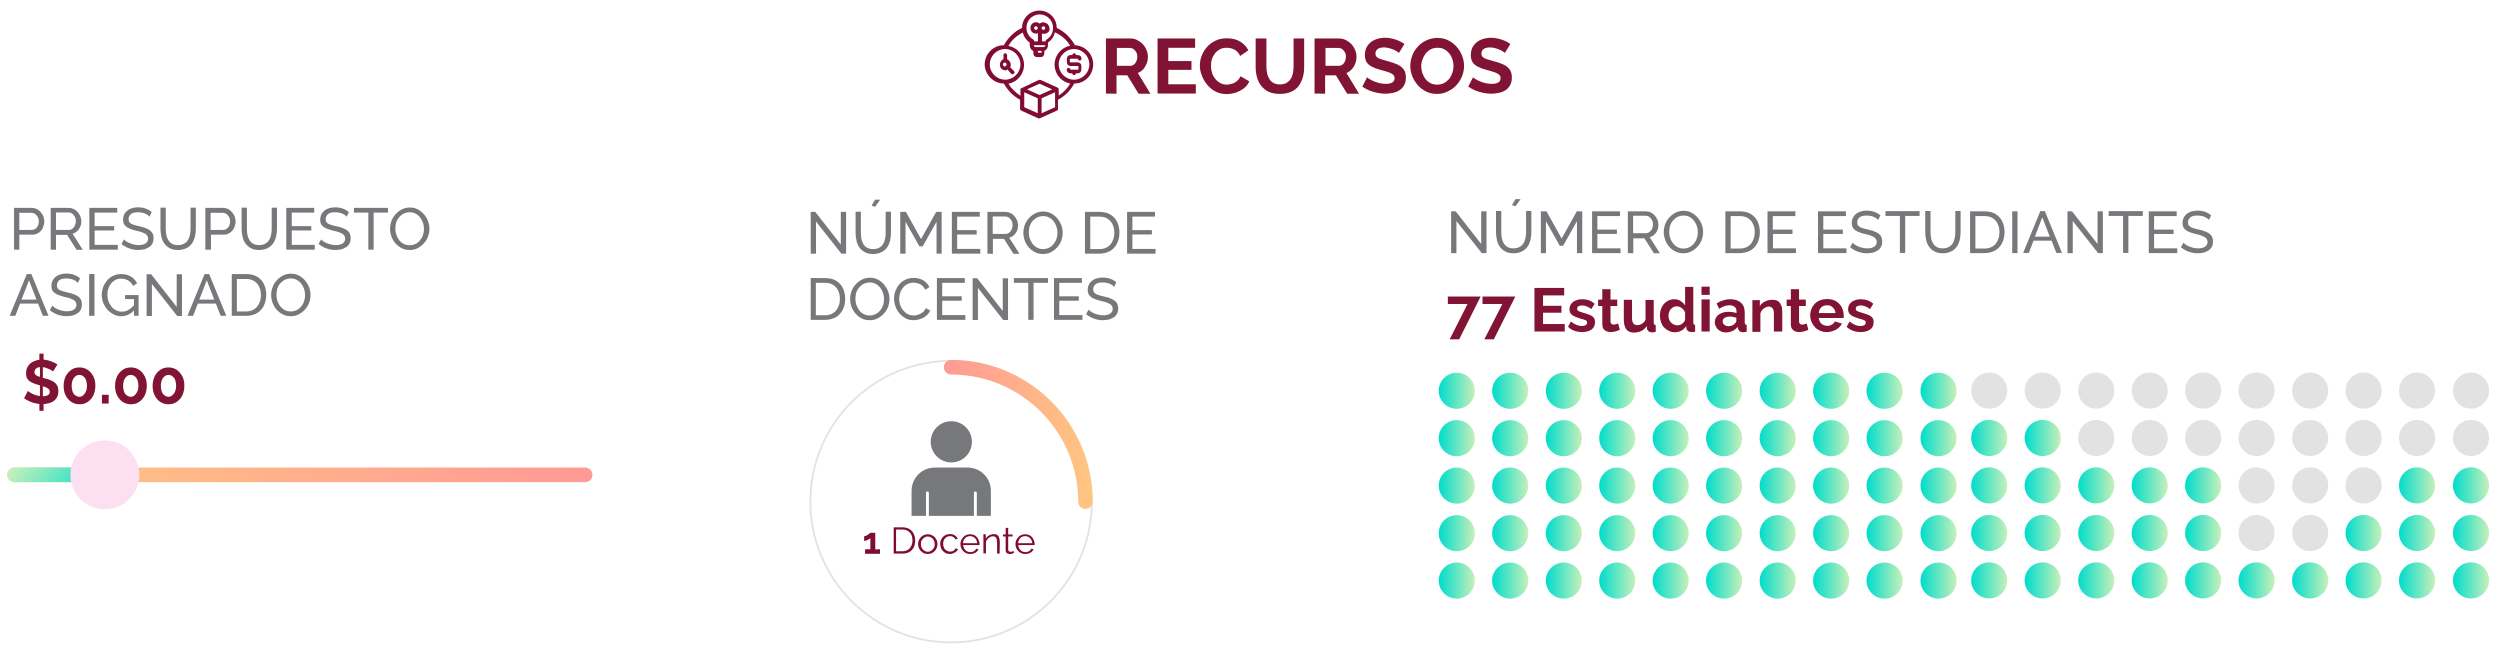 <?xml version="1.0" encoding="utf-8"?>
<!-- Generator: Adobe Illustrator 25.2.3, SVG Export Plug-In . SVG Version: 6.00 Build 0)  -->
<svg version="1.1" id="Layer_1" xmlns="http://www.w3.org/2000/svg" xmlns:xlink="http://www.w3.org/1999/xlink" x="0px" y="0px"
	 viewBox="0 0 1371 360.9" style="enable-background:new 0 0 1371 360.9;" xml:space="preserve">
<style type="text/css">
	.st0{fill:#811435;}
	.st1{fill:#810C33;}
	.st2{fill:#77787B;}
	.st3{fill:none;stroke:url(#SVGID_1_);stroke-width:8;stroke-linecap:round;stroke-miterlimit:10;}
	.st4{fill:none;stroke:url(#SVGID_2_);stroke-width:8;stroke-linecap:round;stroke-miterlimit:10;}
	.st5{fill:#FCE0F1;}
	.st6{fill:#E2E2E2;}
	.st7{fill:url(#SVGID_3_);}
	.st8{fill:url(#SVGID_4_);}
	.st9{fill:url(#SVGID_5_);}
	.st10{fill:url(#SVGID_6_);}
	.st11{fill:url(#SVGID_7_);}
	.st12{fill:url(#SVGID_8_);}
	.st13{fill:url(#SVGID_9_);}
	.st14{fill:url(#SVGID_10_);}
	.st15{fill:url(#SVGID_11_);}
	.st16{fill:url(#SVGID_12_);}
	.st17{fill:url(#SVGID_13_);}
	.st18{fill:url(#SVGID_14_);}
	.st19{fill:url(#SVGID_15_);}
	.st20{fill:url(#SVGID_16_);}
	.st21{fill:url(#SVGID_17_);}
	.st22{fill:url(#SVGID_18_);}
	.st23{fill:url(#SVGID_19_);}
	.st24{fill:url(#SVGID_20_);}
	.st25{fill:url(#SVGID_21_);}
	.st26{fill:url(#SVGID_22_);}
	.st27{fill:url(#SVGID_23_);}
	.st28{fill:url(#SVGID_24_);}
	.st29{fill:url(#SVGID_25_);}
	.st30{fill:url(#SVGID_26_);}
	.st31{fill:url(#SVGID_27_);}
	.st32{fill:url(#SVGID_28_);}
	.st33{fill:url(#SVGID_29_);}
	.st34{fill:url(#SVGID_30_);}
	.st35{fill:url(#SVGID_31_);}
	.st36{fill:url(#SVGID_32_);}
	.st37{fill:url(#SVGID_33_);}
	.st38{fill:url(#SVGID_34_);}
	.st39{fill:url(#SVGID_35_);}
	.st40{fill:url(#SVGID_36_);}
	.st41{fill:url(#SVGID_37_);}
	.st42{fill:url(#SVGID_38_);}
	.st43{fill:url(#SVGID_39_);}
	.st44{fill:url(#SVGID_40_);}
	.st45{fill:url(#SVGID_41_);}
	.st46{fill:url(#SVGID_42_);}
	.st47{fill:url(#SVGID_43_);}
	.st48{fill:url(#SVGID_44_);}
	.st49{fill:url(#SVGID_45_);}
	.st50{fill:url(#SVGID_46_);}
	.st51{fill:url(#SVGID_47_);}
	.st52{fill:url(#SVGID_48_);}
	.st53{fill:url(#SVGID_49_);}
	.st54{fill:url(#SVGID_50_);}
	.st55{fill:url(#SVGID_51_);}
	.st56{fill:url(#SVGID_52_);}
	.st57{fill:url(#SVGID_53_);}
	.st58{fill:url(#SVGID_54_);}
	.st59{fill:url(#SVGID_55_);}
	.st60{fill:url(#SVGID_56_);}
	.st61{fill:url(#SVGID_57_);}
	.st62{fill:url(#SVGID_58_);}
	.st63{fill:url(#SVGID_59_);}
	.st64{fill:url(#SVGID_60_);}
	.st65{fill:url(#SVGID_61_);}
	.st66{fill:url(#SVGID_62_);}
	.st67{fill:url(#SVGID_63_);}
	.st68{fill:url(#SVGID_64_);}
	.st69{fill:url(#SVGID_65_);}
	.st70{fill:url(#SVGID_66_);}
	.st71{fill:url(#SVGID_67_);}
	.st72{fill:url(#SVGID_68_);}
	.st73{fill:url(#SVGID_69_);}
	.st74{fill:url(#SVGID_70_);}
	.st75{fill:url(#SVGID_71_);}
	.st76{fill:url(#SVGID_72_);}
	.st77{fill:url(#SVGID_73_);}
	.st78{fill:url(#SVGID_74_);}
	.st79{fill:url(#SVGID_75_);}
	.st80{fill:url(#SVGID_76_);}
	.st81{fill:url(#SVGID_77_);}
	.st82{fill:url(#SVGID_78_);}
	.st83{fill:url(#SVGID_79_);}
	.st84{fill:url(#SVGID_80_);}
</style>
<g>
	<g>
		<path class="st0" d="M606.5,51.3V21.1h13.4c1.4,0,2.7,0.3,3.8,0.9s2.2,1.3,3.1,2.3c0.9,1,1.5,2,2,3.2s0.7,2.4,0.7,3.7
			c0,1.3-0.2,2.5-0.7,3.7s-1.1,2.2-1.9,3.1c-0.8,0.9-1.8,1.6-2.9,2l6.9,11.4h-6.5l-6.2-10.1h-5.9v10.1L606.5,51.3L606.5,51.3z
			 M612.4,36.1h7.4c0.7,0,1.4-0.2,2-0.7c0.6-0.4,1-1,1.4-1.8c0.3-0.7,0.5-1.6,0.5-2.5c0-1-0.2-1.8-0.6-2.5c-0.4-0.7-0.9-1.3-1.5-1.7
			c-0.6-0.4-1.3-0.6-2-0.6h-7.1v9.8H612.4z"/>
		<path class="st0" d="M655.8,46.2v5.1h-21V21.1h20.6v5.1h-14.7v7.3h12.7v4.8h-12.7v7.9H655.8z"/>
		<path class="st0" d="M658,36c0-1.8,0.3-3.7,1-5.4c0.7-1.8,1.6-3.4,2.9-4.8c1.3-1.5,2.8-2.6,4.7-3.5c1.8-0.9,3.9-1.3,6.3-1.3
			c2.8,0,5.2,0.6,7.2,1.8c2,1.2,3.5,2.8,4.5,4.8l-4.5,3.1c-0.5-1.1-1.2-2-2-2.7s-1.7-1.1-2.6-1.4c-0.9-0.3-1.9-0.4-2.8-0.4
			c-1.5,0-2.8,0.3-3.8,0.9c-1.1,0.6-2,1.4-2.7,2.3c-0.7,1-1.3,2-1.6,3.2c-0.4,1.2-0.5,2.4-0.5,3.6c0,1.3,0.2,2.6,0.6,3.8
			c0.4,1.2,1,2.3,1.8,3.3s1.7,1.7,2.8,2.3s2.3,0.8,3.6,0.8c0.9,0,1.9-0.2,2.8-0.5c1-0.3,1.9-0.8,2.7-1.5c0.8-0.7,1.5-1.6,1.9-2.6
			l4.8,2.8c-0.6,1.5-1.6,2.8-2.9,3.8c-1.3,1-2.9,1.8-4.5,2.4c-1.7,0.5-3.3,0.8-5,0.8c-2.2,0-4.1-0.4-5.9-1.3
			c-1.8-0.9-3.3-2.1-4.6-3.6s-2.3-3.2-3-5C658.4,39.8,658,37.9,658,36z"/>
		<path class="st0" d="M701.8,51.5c-2.4,0-4.5-0.4-6.1-1.2c-1.7-0.8-3-1.9-4.1-3.3c-1.1-1.4-1.8-3-2.3-4.8c-0.5-1.8-0.7-3.7-0.7-5.6
			V21.1h5.9v15.4c0,1.2,0.1,2.5,0.4,3.6c0.2,1.2,0.6,2.2,1.2,3.2c0.6,0.9,1.3,1.7,2.3,2.2c0.9,0.5,2.1,0.8,3.5,0.8s2.6-0.3,3.6-0.8
			c0.9-0.6,1.7-1.3,2.3-2.2s1-2,1.2-3.2c0.3-1.2,0.4-2.4,0.4-3.6V21.1h5.8v15.4c0,2.1-0.2,4-0.7,5.8c-0.5,1.8-1.3,3.4-2.3,4.8
			c-1.1,1.4-2.4,2.5-4.1,3.2C706.1,51.2,704.1,51.5,701.8,51.5z"/>
		<path class="st0" d="M720.9,51.3V21.1h13.4c1.4,0,2.7,0.3,3.8,0.9s2.2,1.3,3.1,2.3c0.9,1,1.5,2,2,3.2s0.7,2.4,0.7,3.7
			c0,1.3-0.2,2.5-0.7,3.7c-0.4,1.2-1.1,2.2-1.9,3.1c-0.8,0.9-1.8,1.6-2.9,2l6.9,11.4h-6.5l-6.2-10.1h-5.9v10.1L720.9,51.3
			L720.9,51.3z M726.8,36.1h7.4c0.7,0,1.4-0.2,2-0.7c0.6-0.4,1-1,1.4-1.8c0.3-0.7,0.5-1.6,0.5-2.5c0-1-0.2-1.8-0.6-2.5
			c-0.4-0.7-0.9-1.3-1.5-1.7c-0.6-0.4-1.3-0.6-2-0.6h-7.1v9.8H726.8z"/>
		<path class="st0" d="M767.2,29c-0.2-0.2-0.6-0.5-1.1-0.8s-1.2-0.7-1.9-1c-0.8-0.3-1.6-0.6-2.4-0.8S760,26,759.1,26
			c-1.6,0-2.8,0.3-3.6,0.9s-1.2,1.4-1.2,2.5c0,0.8,0.3,1.5,0.8,1.9c0.5,0.5,1.3,0.9,2.3,1.2c1,0.3,2.3,0.7,3.8,1.1
			c2,0.5,3.7,1.1,5.2,1.8c1.5,0.7,2.6,1.6,3.4,2.7c0.8,1.1,1.2,2.6,1.2,4.4c0,1.6-0.3,3-0.9,4.1c-0.6,1.1-1.4,2.1-2.5,2.8
			c-1,0.7-2.2,1.2-3.6,1.5c-1.3,0.3-2.8,0.5-4.3,0.5s-3-0.2-4.5-0.5c-1.5-0.3-2.9-0.8-4.3-1.3c-1.4-0.6-2.7-1.3-3.8-2.1l2.6-5.1
			c0.3,0.3,0.7,0.6,1.4,1s1.4,0.8,2.4,1.2s2,0.8,3.1,1c1.1,0.2,2.2,0.4,3.4,0.4c1.6,0,2.8-0.3,3.6-0.8s1.2-1.3,1.2-2.3
			c0-0.9-0.3-1.6-1-2.1s-1.6-1-2.7-1.3c-1.2-0.4-2.5-0.8-4.1-1.2c-1.9-0.5-3.5-1.1-4.8-1.8c-1.3-0.7-2.2-1.5-2.8-2.5
			s-0.9-2.3-0.9-3.8c0-2.1,0.5-3.8,1.5-5.2c1-1.4,2.3-2.5,4-3.2c1.7-0.7,3.5-1.1,5.6-1.1c1.4,0,2.8,0.2,4,0.5
			c1.3,0.3,2.4,0.7,3.6,1.2c1.1,0.5,2.1,1.1,3,1.7L767.2,29z"/>
		<path class="st0" d="M788.1,51.5c-2.2,0-4.2-0.4-6-1.3c-1.8-0.9-3.3-2-4.6-3.5s-2.3-3.1-3-4.9c-0.7-1.8-1.1-3.7-1.1-5.6
			c0-2,0.4-3.9,1.1-5.8c0.7-1.9,1.8-3.5,3.1-4.9s2.9-2.6,4.7-3.4c1.8-0.8,3.8-1.3,5.9-1.3c2.2,0,4.2,0.4,6,1.3s3.3,2.1,4.6,3.5
			c1.3,1.5,2.3,3.1,3,4.9s1.1,3.7,1.1,5.6c0,2-0.4,3.9-1.1,5.7c-0.7,1.8-1.8,3.5-3.1,4.9s-2.9,2.6-4.7,3.4
			C792.2,51.1,790.3,51.5,788.1,51.5z M779.4,36.2c0,1.3,0.2,2.6,0.6,3.8c0.4,1.2,1,2.3,1.7,3.3c0.8,1,1.7,1.7,2.8,2.3
			s2.3,0.8,3.7,0.8s2.7-0.3,3.8-0.9c1.1-0.6,2-1.4,2.8-2.3c0.7-1,1.3-2.1,1.7-3.3c0.4-1.2,0.6-2.4,0.6-3.6c0-1.3-0.2-2.6-0.6-3.8
			c-0.4-1.2-1-2.3-1.7-3.2c-0.8-0.9-1.7-1.7-2.8-2.3c-1.1-0.6-2.3-0.8-3.7-0.8s-2.7,0.3-3.8,0.9s-2,1.4-2.7,2.3
			c-0.7,1-1.3,2-1.7,3.2C779.6,33.8,779.4,35,779.4,36.2z"/>
		<path class="st0" d="M825.3,29c-0.2-0.2-0.6-0.5-1.1-0.8s-1.2-0.7-1.9-1c-0.8-0.3-1.6-0.6-2.4-0.8s-1.8-0.4-2.7-0.4
			c-1.6,0-2.8,0.3-3.6,0.9s-1.2,1.4-1.2,2.5c0,0.8,0.3,1.5,0.8,1.9c0.5,0.5,1.3,0.9,2.3,1.2c1,0.3,2.3,0.7,3.8,1.1
			c2,0.5,3.7,1.1,5.2,1.8c1.5,0.7,2.6,1.6,3.4,2.7c0.8,1.1,1.2,2.6,1.2,4.4c0,1.6-0.3,3-0.9,4.1c-0.6,1.1-1.4,2.1-2.5,2.8
			c-1,0.7-2.2,1.2-3.6,1.5c-1.3,0.3-2.8,0.5-4.3,0.5s-3-0.2-4.5-0.5c-1.5-0.3-2.9-0.8-4.3-1.3c-1.4-0.6-2.7-1.3-3.8-2.1l2.6-5.1
			c0.3,0.3,0.7,0.6,1.4,1s1.4,0.8,2.4,1.2s2,0.8,3.1,1c1.1,0.2,2.2,0.4,3.4,0.4c1.6,0,2.8-0.3,3.6-0.8s1.2-1.3,1.2-2.3
			c0-0.9-0.3-1.6-1-2.1s-1.6-1-2.7-1.3c-1.2-0.4-2.5-0.8-4.1-1.2c-1.9-0.5-3.5-1.1-4.8-1.8c-1.3-0.7-2.2-1.5-2.8-2.5
			s-0.9-2.3-0.9-3.8c0-2.1,0.5-3.8,1.5-5.2c1-1.4,2.3-2.5,4-3.2c1.7-0.7,3.5-1.1,5.6-1.1c1.4,0,2.8,0.2,4,0.5
			c1.3,0.3,2.4,0.7,3.6,1.2c1.1,0.5,2.1,1.1,3,1.7L825.3,29z"/>
	</g>
</g>
<g>
	<path class="st1" d="M599.5,35.3c0-5.6-4.3-10.2-10-10.5c-2.3-4.1-5.6-7.4-10-9.5l0,0c0-5.4-4.3-9.5-9.5-9.5
		c-5.1,0-9.5,4.1-9.5,9.5l0,0c-4.3,2-7.7,5.4-10,9.5c-5.9,0-10.5,4.9-10.5,10.5s4.9,10.5,10.5,10.5c2,3.6,5.1,6.9,8.9,8.9v4.9
		c0,0.5,0.3,0.8,0.5,1l9.5,4.3c0.3,0,0.5,0,0.8,0l9.5-4.3c0.5-0.3,0.5-0.5,0.5-1v-4.9c3.8-2,6.9-5.1,8.9-8.9
		C595.2,45.8,599.5,40.9,599.5,35.3z M570.1,7.9c4.1,0,7.4,3.3,7.4,7.4c0,2.6-1.3,5.1-3.6,6.4c-0.3,0.3-0.5,0.5-0.5,1l0,0h-2v-4.3
		c1.8,0.5,3.6-0.3,4.1-1.8c0.3-1.8-0.5-3.6-2.3-4.1c-0.3,0-0.8-0.3-1-0.3c-0.8,0-1.5,0.3-2,0.8c-0.5-0.5-1.3-0.8-2-0.8
		c-1.8,0-3.1,1.3-3.1,3.1s1.3,3.1,3.1,3.1c0.5,0,0.8,0,1-0.3v4.6h-2l0,0c0-0.5-0.3-0.8-0.5-1c-3.6-2-4.9-6.6-2.8-10.2
		C565,9.5,567.6,7.9,570.1,7.9z M571.2,28.9h-2v-1h2V28.9z M572.2,25.8h-4.3c-0.5,0-1-0.5-1-1h6.4C573.2,25.3,572.9,25.8,572.2,25.8
		z M571.2,15.4c0-0.5,0.5-1,1-1s1,0.5,1,1s-0.5,1-1,1S571.2,15.9,571.2,15.4z M569.1,15.4c0,0.5-0.5,1-1,1s-1-0.5-1-1s0.5-1,1-1
		S569.1,14.8,569.1,15.4z M542.8,35.3c0-4.6,3.8-8.4,8.4-8.4s8.4,3.8,8.4,8.4s-3.8,8.4-8.4,8.4S542.8,39.9,542.8,35.3z M561.7,50.6
		l7.4,3.3v8.2l-7.4-3.3V50.6z M570.1,52.1l-6.9-3.1l6.9-3.1L577,49L570.1,52.1z M571.2,62.1v-8.2l7.4-3.3v8.2L571.2,62.1z
		 M580.6,52.4v-3.3c0-0.5-0.3-0.8-0.5-1l-9.5-4.3c-0.3,0-0.5,0-0.8,0l-9.7,4.6c-0.5,0-0.5,0.5-0.5,0.8v3.3c-2.8-1.8-5.1-4.1-6.6-6.6
		c5.6-1,9.5-6.6,8.4-12.3c-0.8-4.3-4.1-7.7-8.4-8.4c1.8-3.3,4.6-5.6,7.9-7.4c0.5,2.3,2,4.3,3.8,5.6v1.5c0,1.3,0.8,2.6,2,3.1v1.3
		c0,1.3,1,2,2,2h2c1.3,0,2-1,2-2v-1.4c1.3-0.5,2-1.8,2-3.1v-1.5c2-1.3,3.3-3.3,3.8-5.6c3.8,1.8,6.4,4.1,8.4,7.4
		c-5.6,1-9.5,6.6-8.4,12.3c0.8,4.3,4.3,7.7,8.4,8.4C585.5,48.3,583.4,50.6,580.6,52.4z M589,43.7c-4.6,0-8.4-3.8-8.4-8.4
		s3.8-8.4,8.4-8.4s8.4,3.8,8.4,8.4S593.6,43.7,589,43.7z"/>
	<path class="st1" d="M592.1,33.2c0.5,0,1-0.5,1-1c0-1.3-1-2-2-2h-1c0-0.5-0.5-1-1-1s-1,0.5-1,1h-1c-1.3,0-2,1-2,2v2c0,1.3,1,2,2,2
		h4.3v2H587c0-0.5-0.5-1-1-1s-1,0.5-1,1c0,1.3,1,2,2,2h1c0,0.5,0.5,1,1,1s1-0.5,1-1h1c1.3,0,2-1,2-2v-2c0-1.3-1-2-2-2h-4.3v-2h4.3
		C591.1,32.7,591.6,33.2,592.1,33.2z"/>
	<path class="st1" d="M552.5,38.1l2,2.3c0.5,0.5,1,0.5,1.5,0s0.5-1,0-1.5l-2-2c0.3-0.5,0.3-0.8,0.3-1.3c0-1.3-0.8-2.6-2-3.1v-2.3
		c0-0.5-0.5-1-1-1s-1,0.5-1,1v2.3c-1.5,0.5-2.3,2.3-1.8,4.1c0.5,1.3,1.5,2,3.1,2C551.7,38.6,552,38.3,552.5,38.1z M550,35.3
		c0-0.5,0.5-1,1-1s1,0.5,1,1c0,0.3,0,0.5-0.3,0.8l0,0c-0.3,0.3-0.5,0.3-0.8,0.3S550,36.1,550,35.3z"/>
</g>
<g>
	<g>
		<path class="st2" d="M7.7,136.9V114h9.6c1,0,1.9,0.2,2.8,0.6c0.8,0.4,1.6,1,2.2,1.7s1.1,1.5,1.5,2.4c0.3,0.9,0.5,1.8,0.5,2.7
			c0,1.2-0.3,2.4-0.8,3.6s-1.3,2-2.4,2.7c-1,0.7-2.2,1-3.6,1h-6.9v8.2L7.7,136.9L7.7,136.9z M10.6,126.1h6.7c0.8,0,1.5-0.2,2.1-0.6
			s1.1-1,1.4-1.7s0.5-1.5,0.5-2.4s-0.2-1.7-0.6-2.4s-0.9-1.3-1.5-1.7c-0.6-0.4-1.3-0.6-2.1-0.6h-6.5V126.1z"/>
		<path class="st2" d="M27.8,136.9V114h9.8c1,0,1.9,0.2,2.8,0.6c0.8,0.4,1.6,1,2.2,1.7c0.6,0.7,1.1,1.5,1.5,2.4
			c0.3,0.9,0.5,1.8,0.5,2.7c0,1.1-0.2,2.1-0.6,3c-0.4,0.9-1,1.8-1.7,2.4c-0.7,0.7-1.6,1.1-2.5,1.4l5.6,8.8H42l-5.2-8.2h-6.1v8.2
			L27.8,136.9L27.8,136.9z M30.7,126.1h6.9c0.8,0,1.5-0.2,2.1-0.7s1.1-1,1.4-1.8c0.3-0.7,0.5-1.5,0.5-2.4s-0.2-1.7-0.6-2.4
			s-0.9-1.3-1.5-1.7c-0.6-0.4-1.3-0.6-2.1-0.6h-6.7C30.7,116.5,30.7,126.1,30.7,126.1z"/>
		<path class="st2" d="M64.6,134.3v2.6H49V114h15.3v2.6H51.9v7.4h10.7v2.4H51.9v7.9H64.6z"/>
		<path class="st2" d="M82,118.8c-0.3-0.3-0.6-0.6-1-0.9s-0.9-0.5-1.5-0.8c-0.5-0.2-1.1-0.4-1.8-0.5c-0.6-0.1-1.3-0.2-2-0.2
			c-1.8,0-3.1,0.3-3.9,1s-1.3,1.6-1.3,2.7c0,0.8,0.2,1.5,0.6,1.9c0.4,0.5,1.1,0.9,2,1.2c0.9,0.3,2,0.6,3.4,0.9
			c1.6,0.3,3,0.8,4.1,1.3c1.2,0.5,2.1,1.2,2.7,2c0.6,0.8,0.9,1.9,0.9,3.3c0,1.1-0.2,2-0.6,2.8s-1,1.5-1.8,2s-1.6,0.9-2.6,1.2
			c-1,0.2-2.1,0.4-3.3,0.4c-1.2,0-2.3-0.1-3.4-0.4s-2.2-0.6-3.1-1.1c-1-0.5-1.9-1.1-2.8-1.8l1.4-2.5c0.3,0.4,0.8,0.7,1.3,1.1
			c0.5,0.4,1.2,0.7,1.9,1c0.7,0.3,1.5,0.5,2.3,0.7s1.7,0.3,2.5,0.3c1.6,0,2.9-0.3,3.8-0.9c0.9-0.6,1.4-1.5,1.4-2.6
			c0-0.9-0.3-1.5-0.8-2.1c-0.5-0.5-1.3-0.9-2.2-1.3s-2.2-0.7-3.6-1c-1.5-0.4-2.9-0.8-3.9-1.3c-1.1-0.5-1.8-1.1-2.4-1.8
			c-0.5-0.8-0.8-1.7-0.8-2.9c0-1.5,0.4-2.7,1.1-3.7c0.7-1,1.7-1.8,2.9-2.3c1.2-0.5,2.7-0.8,4.2-0.8c1,0,2,0.1,2.9,0.3
			s1.7,0.5,2.5,0.9s1.5,0.9,2.1,1.4L82,118.8z"/>
		<path class="st2" d="M97.7,137.1c-1.8,0-3.4-0.3-4.6-1c-1.2-0.6-2.2-1.5-3-2.6c-0.8-1.1-1.3-2.3-1.6-3.7S88,127,88,125.5v-11.6
			h2.9v11.6c0,1.1,0.1,2.2,0.3,3.3s0.6,2,1.1,2.9c0.5,0.8,1.2,1.5,2.1,2s2,0.7,3.3,0.7s2.4-0.3,3.3-0.8s1.6-1.2,2.1-2
			s0.9-1.8,1.1-2.9c0.2-1.1,0.3-2.1,0.3-3.2v-11.6h2.9v11.6c0,1.5-0.2,3-0.5,4.4c-0.4,1.4-0.9,2.6-1.7,3.7c-0.8,1.1-1.8,1.9-3,2.5
			S99.4,137.1,97.7,137.1z"/>
		<path class="st2" d="M112.6,136.9V114h9.6c1,0,1.9,0.2,2.8,0.6c0.8,0.4,1.6,1,2.2,1.7s1.1,1.5,1.5,2.4c0.3,0.9,0.5,1.8,0.5,2.7
			c0,1.2-0.3,2.4-0.8,3.6c-0.6,1.1-1.3,2-2.4,2.7c-1.1,0.7-2.2,1-3.5,1h-6.8v8.2L112.6,136.9L112.6,136.9z M115.5,126.1h6.7
			c0.8,0,1.5-0.2,2.1-0.6s1.1-1,1.4-1.7s0.5-1.5,0.5-2.4s-0.2-1.7-0.6-2.4c-0.4-0.7-0.9-1.3-1.5-1.7c-0.6-0.4-1.3-0.6-2.1-0.6h-6.5
			V126.1z"/>
		<path class="st2" d="M142.2,137.1c-1.8,0-3.4-0.3-4.6-1c-1.2-0.6-2.2-1.5-3-2.6c-0.8-1.1-1.3-2.3-1.6-3.7s-0.5-2.8-0.5-4.3v-11.6
			h2.9v11.6c0,1.1,0.1,2.2,0.3,3.3s0.6,2,1.1,2.9c0.5,0.8,1.2,1.5,2.1,2c0.9,0.5,2,0.7,3.3,0.7s2.4-0.3,3.3-0.8
			c0.9-0.5,1.6-1.2,2.1-2s0.9-1.8,1.1-2.9c0.2-1.1,0.3-2.1,0.3-3.2v-11.6h2.9v11.6c0,1.5-0.2,3-0.5,4.4c-0.4,1.4-0.9,2.6-1.7,3.7
			c-0.8,1.1-1.8,1.9-3,2.5S143.9,137.1,142.2,137.1z"/>
		<path class="st2" d="M172.6,134.3v2.6H157V114h15.3v2.6H160v7.4h10.7v2.4H160v7.9H172.6z"/>
		<path class="st2" d="M190.1,118.8c-0.3-0.3-0.6-0.6-1-0.9s-0.9-0.5-1.5-0.8c-0.5-0.2-1.1-0.4-1.8-0.5c-0.6-0.1-1.3-0.2-2-0.2
			c-1.8,0-3.1,0.3-3.9,1c-0.8,0.7-1.3,1.6-1.3,2.7c0,0.8,0.2,1.5,0.6,1.9c0.4,0.5,1.1,0.9,2,1.2c0.9,0.3,2,0.6,3.4,0.9
			c1.6,0.3,3,0.8,4.1,1.3c1.2,0.5,2.1,1.2,2.7,2c0.6,0.8,0.9,1.9,0.9,3.3c0,1.1-0.2,2-0.6,2.8c-0.4,0.8-1,1.5-1.8,2
			s-1.6,0.9-2.6,1.2c-1,0.2-2.1,0.4-3.3,0.4s-2.3-0.1-3.4-0.4s-2.2-0.6-3.1-1.1c-1-0.5-1.9-1.1-2.8-1.8l1.4-2.5
			c0.3,0.4,0.8,0.7,1.3,1.1c0.5,0.4,1.2,0.7,1.9,1s1.5,0.5,2.3,0.7s1.7,0.3,2.5,0.3c1.6,0,2.9-0.3,3.8-0.9c0.9-0.6,1.4-1.5,1.4-2.6
			c0-0.9-0.3-1.5-0.8-2.1c-0.5-0.5-1.3-0.9-2.2-1.3s-2.2-0.7-3.6-1c-1.5-0.4-2.9-0.8-3.9-1.3c-1.1-0.5-1.8-1.1-2.4-1.8
			s-0.8-1.7-0.8-2.9c0-1.5,0.4-2.7,1.1-3.7c0.7-1,1.7-1.8,2.9-2.3s2.7-0.8,4.2-0.8c1,0,2,0.1,2.9,0.3s1.7,0.5,2.5,0.9
			s1.5,0.9,2.1,1.4L190.1,118.8z"/>
		<path class="st2" d="M212.8,116.6h-7.9v20.3H202v-20.3h-7.9V114h18.7V116.6z"/>
		<path class="st2" d="M224.7,137.1c-1.6,0-3.1-0.3-4.4-1s-2.4-1.5-3.4-2.6c-1-1.1-1.7-2.4-2.2-3.7c-0.5-1.4-0.8-2.8-0.8-4.3
			s0.3-3,0.8-4.4s1.3-2.6,2.3-3.7s2.1-1.9,3.4-2.6c1.3-0.6,2.7-1,4.3-1s3.1,0.3,4.4,1s2.4,1.6,3.4,2.7c0.9,1.1,1.7,2.4,2.2,3.7
			c0.5,1.4,0.8,2.8,0.8,4.2c0,1.5-0.3,3-0.8,4.4c-0.5,1.4-1.3,2.6-2.3,3.7c-1,1.1-2.1,1.9-3.4,2.6S226.2,137.1,224.7,137.1z
			 M216.8,125.5c0,1.2,0.2,2.3,0.6,3.4c0.4,1.1,0.9,2,1.6,2.9c0.7,0.9,1.5,1.5,2.5,2c1,0.5,2,0.7,3.2,0.7s2.3-0.3,3.3-0.8
			s1.8-1.2,2.5-2.1c0.7-0.9,1.2-1.8,1.5-2.9c0.4-1.1,0.5-2.2,0.5-3.3c0-1.2-0.2-2.3-0.6-3.4c-0.4-1.1-0.9-2-1.6-2.9
			c-0.7-0.8-1.5-1.5-2.5-2s-2-0.7-3.2-0.7s-2.3,0.3-3.3,0.8s-1.8,1.2-2.5,2c-0.7,0.9-1.2,1.8-1.6,2.9
			C217,123.3,216.8,124.4,216.8,125.5z"/>
		<path class="st2" d="M14.7,150.3h2.5l9.4,22.9h-3.1l-2.6-6.7H11l-2.6,6.7H5.3L14.7,150.3z M20,164.3l-4.1-10.6l-4.1,10.6H20z"/>
		<path class="st2" d="M42.7,155.1c-0.3-0.3-0.6-0.6-1-0.9c-0.4-0.3-0.9-0.5-1.5-0.8c-0.5-0.2-1.1-0.4-1.8-0.5
			c-0.6-0.1-1.3-0.2-2-0.2c-1.8,0-3.1,0.3-3.9,1c-0.8,0.7-1.3,1.6-1.3,2.7c0,0.8,0.2,1.5,0.6,1.9c0.4,0.5,1.1,0.9,2,1.2
			s2,0.6,3.4,0.9c1.6,0.3,3,0.8,4.1,1.3c1.2,0.5,2.1,1.2,2.7,2s0.9,1.9,0.9,3.3c0,1.1-0.2,2-0.6,2.8c-0.4,0.8-1,1.5-1.8,2
			s-1.6,0.9-2.6,1.2c-1,0.2-2.1,0.4-3.3,0.4s-2.3-0.1-3.4-0.4c-1.1-0.3-2.2-0.6-3.1-1.1c-1-0.5-1.9-1.1-2.8-1.8l1.4-2.5
			c0.3,0.4,0.8,0.7,1.3,1.1c0.5,0.4,1.2,0.7,1.9,1c0.7,0.3,1.5,0.5,2.3,0.7s1.7,0.3,2.5,0.3c1.6,0,2.9-0.3,3.8-0.9
			c0.9-0.6,1.4-1.5,1.4-2.6c0-0.9-0.3-1.5-0.8-2.1c-0.5-0.5-1.3-0.9-2.2-1.3s-2.2-0.7-3.6-1c-1.5-0.4-2.9-0.8-3.9-1.3
			c-1.1-0.5-1.8-1.1-2.4-1.8s-0.8-1.7-0.8-2.9c0-1.5,0.4-2.7,1.1-3.7s1.7-1.8,2.9-2.3c1.2-0.5,2.7-0.8,4.2-0.8c1,0,2,0.1,2.9,0.3
			s1.7,0.5,2.5,0.9s1.5,0.9,2.1,1.4L42.7,155.1z"/>
		<path class="st2" d="M48.9,173.2v-22.9h2.9v22.9H48.9z"/>
		<path class="st2" d="M66.5,173.4c-1.5,0-2.9-0.3-4.2-1s-2.4-1.5-3.4-2.6s-1.7-2.4-2.3-3.7c-0.5-1.4-0.8-2.8-0.8-4.3s0.3-3,0.8-4.4
			s1.3-2.6,2.2-3.7s2.1-1.9,3.4-2.5s2.7-0.9,4.2-0.9c2.2,0,4,0.5,5.5,1.4c1.4,0.9,2.5,2.1,3.3,3.6l-2.2,1.5c-0.7-1.3-1.6-2.3-2.7-3
			c-1.2-0.6-2.4-1-3.8-1c-1.2,0-2.2,0.2-3.2,0.7c-0.9,0.5-1.8,1.2-2.4,2c-0.7,0.9-1.2,1.8-1.5,2.9c-0.4,1.1-0.5,2.2-0.5,3.4
			s0.2,2.4,0.6,3.5c0.4,1.1,1,2,1.7,2.9s1.6,1.5,2.5,2c1,0.5,2,0.7,3.1,0.7c1.3,0,2.6-0.3,3.7-1c1.2-0.7,2.3-1.7,3.4-3.1v3
			C71.8,172.2,69.3,173.4,66.5,173.4z M73.5,164h-4.9v-2.2H76v11.4h-2.5V164z"/>
		<path class="st2" d="M83.3,155.7v17.6h-2.9v-22.9h2.5l14,17.9v-17.9h2.9v22.9h-2.6L83.3,155.7z"/>
		<path class="st2" d="M112.2,150.3h2.5l9.4,22.9H121l-2.6-6.7h-9.9l-2.6,6.7h-3.1L112.2,150.3z M117.5,164.3l-4.1-10.6l-4.1,10.6
			H117.5z"/>
		<path class="st2" d="M127.1,173.2v-22.9h7.9c2.5,0,4.5,0.5,6.1,1.5s2.9,2.4,3.7,4.1c0.8,1.7,1.2,3.7,1.2,5.8
			c0,2.3-0.5,4.3-1.4,6.1c-0.9,1.7-2.2,3.1-3.8,4c-1.7,0.9-3.6,1.4-5.9,1.4L127.1,173.2L127.1,173.2z M143.1,161.8
			c0-1.7-0.3-3.2-1-4.6c-0.6-1.3-1.6-2.4-2.8-3.1c-1.2-0.8-2.7-1.1-4.4-1.1h-5v17.8h5c1.8,0,3.2-0.4,4.5-1.2
			c1.2-0.8,2.1-1.9,2.7-3.2C142.8,164.9,143.1,163.4,143.1,161.8z"/>
		<path class="st2" d="M159.5,173.4c-1.6,0-3.1-0.3-4.4-1c-1.3-0.6-2.4-1.5-3.4-2.6s-1.7-2.4-2.2-3.7c-0.5-1.4-0.8-2.8-0.8-4.3
			s0.3-3,0.8-4.4s1.3-2.6,2.3-3.7c1-1.1,2.1-1.9,3.4-2.6c1.3-0.6,2.7-1,4.3-1s3.1,0.3,4.4,1c1.3,0.7,2.4,1.6,3.4,2.7
			c0.9,1.1,1.7,2.4,2.2,3.7c0.5,1.4,0.8,2.8,0.8,4.2c0,1.5-0.3,3-0.8,4.4s-1.3,2.6-2.3,3.7c-1,1.1-2.1,1.9-3.4,2.6
			S161,173.4,159.5,173.4z M151.6,161.8c0,1.2,0.2,2.3,0.6,3.4c0.4,1.1,0.9,2,1.6,2.9c0.7,0.8,1.5,1.5,2.5,2s2,0.7,3.2,0.7
			s2.3-0.3,3.3-0.8s1.8-1.2,2.5-2.1s1.2-1.8,1.5-2.9c0.4-1.1,0.5-2.2,0.5-3.3c0-1.2-0.2-2.3-0.6-3.4c-0.4-1.1-0.9-2-1.6-2.9
			c-0.7-0.8-1.5-1.5-2.5-2s-2-0.7-3.2-0.7s-2.3,0.3-3.3,0.8s-1.8,1.2-2.5,2s-1.2,1.8-1.6,2.9C151.8,159.6,151.6,160.7,151.6,161.8z"
			/>
	</g>
</g>
<linearGradient id="SVGID_1_" gradientUnits="userSpaceOnUse" x1="276.664" y1="441.225" x2="52.236" y2="589.575" gradientTransform="matrix(1 0 0 -1 0 775.8)">
	<stop  offset="0" style="stop-color:#FF9996"/>
	<stop  offset="1" style="stop-color:#FFC680"/>
</linearGradient>
<line class="st3" x1="8" y1="260.4" x2="320.9" y2="260.4"/>
<linearGradient id="SVGID_2_" gradientUnits="userSpaceOnUse" x1="53.311" y1="501.809" x2="12.189" y2="528.991" gradientTransform="matrix(1 0 0 -1 0 775.8)">
	<stop  offset="0" style="stop-color:#00DCCC"/>
	<stop  offset="1" style="stop-color:#C7F0B9"/>
</linearGradient>
<line class="st4" x1="8" y1="260.4" x2="57.5" y2="260.4"/>
<circle class="st5" cx="57.5" cy="260.4" r="18.9"/>
<g>
	<g>
		<path class="st0" d="M29.1,203.7c-0.2-0.2-0.4-0.4-0.9-0.6c-0.4-0.3-0.9-0.5-1.5-0.8c-0.6-0.2-1.2-0.5-1.9-0.7
			c-0.7-0.2-1.4-0.3-2.1-0.3c-1.3,0-2.2,0.2-2.8,0.7c-0.6,0.5-1,1.1-1,2c0,0.7,0.2,1.2,0.6,1.5c0.4,0.4,1,0.7,1.8,1
			c0.8,0.3,1.8,0.6,3,0.9c1.6,0.4,2.9,0.8,4.1,1.4c1.2,0.5,2,1.3,2.7,2.2c0.6,0.9,0.9,2.1,0.9,3.5c0,1.3-0.2,2.4-0.7,3.3
			c-0.5,0.9-1.1,1.6-2,2.2c-0.8,0.6-1.8,1-2.8,1.2c-1.1,0.3-2.2,0.4-3.3,0.4c-1.2,0-2.4-0.1-3.6-0.4c-1.2-0.2-2.3-0.6-3.4-1.1
			s-2.1-1-3-1.7l2.1-4c0.2,0.2,0.6,0.5,1.1,0.8s1.1,0.7,1.9,1s1.5,0.6,2.4,0.8s1.8,0.3,2.7,0.3c1.3,0,2.2-0.2,2.9-0.6
			c0.6-0.4,1-1,1-1.8c0-0.7-0.3-1.3-0.8-1.7s-1.2-0.8-2.2-1.1c-0.9-0.3-2-0.6-3.2-1c-1.5-0.4-2.8-0.9-3.8-1.4s-1.8-1.2-2.3-2
			s-0.7-1.8-0.7-3c0-1.6,0.4-3,1.2-4.1c0.8-1.1,1.8-2,3.2-2.5c1.3-0.6,2.8-0.9,4.4-0.9c1.1,0,2.2,0.1,3.2,0.4c1,0.2,1.9,0.6,2.8,1
			s1.7,0.8,2.4,1.3L29.1,203.7z M21.6,193.9h2.3v5.5l-2.3,0.3V193.9z M21.6,219.2h2.3v6.1h-2.3V219.2z M21.9,218.6v-18.4l1.6-0.4
			v18.8L21.9,218.6z"/>
		<path class="st0" d="M52.3,211.6c0,1.9-0.4,3.7-1.1,5.2s-1.8,2.7-3.1,3.6c-1.3,0.9-2.8,1.3-4.5,1.3s-3.1-0.4-4.5-1.3
			c-1.3-0.9-2.3-2-3.1-3.6c-0.8-1.5-1.1-3.2-1.1-5.2s0.4-3.7,1.1-5.2c0.8-1.5,1.8-2.7,3.1-3.6c1.3-0.9,2.8-1.3,4.5-1.3
			s3.1,0.4,4.5,1.3c1.3,0.9,2.3,2.1,3.1,3.6S52.3,209.7,52.3,211.6z M47.7,211.6c0-1.2-0.2-2.2-0.5-3.1c-0.3-0.9-0.8-1.6-1.5-2.1
			c-0.6-0.5-1.3-0.8-2.2-0.8c-0.8,0-1.6,0.3-2.2,0.8s-1.1,1.2-1.5,2.1c-0.3,0.9-0.5,1.9-0.5,3.1c0,1.2,0.2,2.2,0.5,3.1
			s0.8,1.6,1.5,2.1s1.4,0.8,2.2,0.8s1.5-0.3,2.1-0.8s1.1-1.2,1.5-2.1S47.7,212.8,47.7,211.6z"/>
		<path class="st0" d="M55.9,221.3v-4.8h3.7v4.8H55.9z"/>
		<path class="st0" d="M80.5,211.6c0,1.9-0.4,3.7-1.1,5.2s-1.8,2.7-3.1,3.6c-1.3,0.9-2.8,1.3-4.5,1.3s-3.1-0.4-4.5-1.3
			c-1.3-0.9-2.3-2-3.1-3.6c-0.8-1.6-1.1-3.2-1.1-5.2s0.4-3.7,1.1-5.2s1.8-2.7,3.1-3.6c1.3-0.9,2.8-1.3,4.5-1.3s3.1,0.4,4.5,1.3
			c1.3,0.9,2.3,2.1,3.1,3.6S80.5,209.7,80.5,211.6z M75.9,211.6c0-1.2-0.2-2.2-0.5-3.1c-0.3-0.9-0.8-1.6-1.5-2.1
			c-0.6-0.5-1.3-0.8-2.2-0.8c-0.8,0-1.6,0.3-2.2,0.8s-1.1,1.2-1.5,2.1c-0.3,0.9-0.5,1.9-0.5,3.1c0,1.2,0.2,2.2,0.5,3.1
			c0.3,0.9,0.8,1.6,1.5,2.1s1.4,0.8,2.2,0.8c0.8,0,1.5-0.3,2.1-0.8s1.1-1.2,1.5-2.1C75.7,213.8,75.9,212.8,75.9,211.6z"/>
		<path class="st0" d="M101.1,211.6c0,1.9-0.4,3.7-1.1,5.2s-1.8,2.7-3.1,3.6c-1.3,0.9-2.8,1.3-4.5,1.3s-3.1-0.4-4.5-1.3
			c-1.3-0.9-2.3-2-3.1-3.6s-1.1-3.2-1.1-5.2s0.4-3.7,1.1-5.2s1.8-2.7,3.1-3.6c1.3-0.9,2.8-1.3,4.5-1.3s3.1,0.4,4.5,1.3
			c1.3,0.9,2.3,2.1,3.1,3.6S101.1,209.7,101.1,211.6z M96.6,211.6c0-1.2-0.2-2.2-0.5-3.1c-0.3-0.9-0.8-1.6-1.5-2.1
			c-0.6-0.5-1.3-0.8-2.2-0.8c-0.8,0-1.6,0.3-2.2,0.8s-1.1,1.2-1.5,2.1c-0.3,0.9-0.5,1.9-0.5,3.1c0,1.2,0.2,2.2,0.5,3.1
			s0.8,1.6,1.5,2.1s1.4,0.8,2.2,0.8c0.8,0,1.5-0.3,2.1-0.8s1.1-1.2,1.5-2.1S96.6,212.8,96.6,211.6z"/>
	</g>
</g>
<g>
	<g>
		<path class="st0" d="M804.8,166.7H794v-4.1h18l-11.8,23.5H795L804.8,166.7z"/>
		<path class="st0" d="M823.9,166.7H813v-4.1h18l-11.8,23.5H814L823.9,166.7z"/>
		<path class="st0" d="M858.1,177.7v4.1h-16.6v-23.9h16.3v4.1h-11.6v5.7h10.1v3.8h-10.1v6.2H858.1z"/>
		<path class="st0" d="M867.7,182.1c-1.5,0-2.9-0.2-4.3-0.7c-1.4-0.5-2.5-1.2-3.5-2.2l1.6-2.9c1.1,0.9,2.1,1.5,3.1,1.9
			s2,0.6,2.9,0.6s1.6-0.2,2.1-0.5s0.8-0.8,0.8-1.4c0-0.4-0.1-0.7-0.4-1c-0.3-0.2-0.7-0.4-1.3-0.6c-0.5-0.2-1.2-0.4-2-0.6
			c-1.3-0.4-2.4-0.8-3.3-1.2c-0.9-0.4-1.5-0.9-2-1.5c-0.4-0.6-0.7-1.4-0.7-2.3c0-1.2,0.3-2.1,0.9-3c0.6-0.8,1.4-1.5,2.5-1.9
			c1.1-0.5,2.3-0.7,3.7-0.7c1.3,0,2.4,0.2,3.6,0.6c1.1,0.4,2.1,1,3.1,1.9l-1.8,2.9c-0.9-0.7-1.7-1.2-2.6-1.5
			c-0.8-0.3-1.6-0.5-2.5-0.5c-0.5,0-0.9,0.1-1.3,0.2s-0.8,0.3-1,0.5c-0.3,0.3-0.4,0.6-0.4,1.1c0,0.4,0.1,0.7,0.4,1s0.6,0.4,1.1,0.6
			c0.5,0.2,1.1,0.4,1.8,0.6c1.4,0.4,2.6,0.8,3.6,1.2s1.7,0.9,2.2,1.5s0.7,1.4,0.7,2.5c0,1.7-0.6,3.1-1.9,4
			C871.6,181.6,869.8,182.1,867.7,182.1z"/>
		<path class="st0" d="M888.3,180.9c-0.4,0.2-0.8,0.3-1.4,0.5c-0.5,0.2-1.1,0.4-1.7,0.5c-0.6,0.1-1.2,0.2-1.9,0.2
			c-0.8,0-1.6-0.1-2.3-0.4c-0.7-0.3-1.2-0.8-1.7-1.4c-0.4-0.6-0.6-1.5-0.6-2.5v-10h-2.3v-3.5h2.3v-5.7h4.5v5.7h3.7v3.5h-3.7v8.5
			c0,0.6,0.2,1,0.5,1.3s0.7,0.4,1.2,0.4s0.9-0.1,1.4-0.2c0.4-0.2,0.8-0.3,1.1-0.4L888.3,180.9z"/>
		<path class="st0" d="M890.5,175.3v-10.9h4.5v9.9c0,1.3,0.2,2.3,0.7,3s1.2,1,2.2,1c0.6,0,1.2-0.1,1.7-0.3s1.1-0.6,1.6-1
			s0.9-1,1.2-1.7v-10.8h4.5v12.4c0,0.5,0.1,0.8,0.3,1s0.4,0.3,0.8,0.4v3.7c-0.4,0.1-0.8,0.1-1.1,0.2c-0.3,0-0.6,0.1-0.8,0.1
			c-0.8,0-1.5-0.2-2-0.6c-0.5-0.4-0.8-0.9-0.9-1.5l-0.1-1.4c-0.8,1.2-1.8,2.1-3,2.7c-1.2,0.6-2.6,0.9-4.1,0.9
			c-1.8,0-3.2-0.6-4.1-1.7S890.5,177.5,890.5,175.3z"/>
		<path class="st0" d="M910.3,173.1c0-1.7,0.3-3.2,1-4.6c0.7-1.4,1.6-2.4,2.8-3.2s2.5-1.2,4.1-1.2c1.3,0,2.5,0.3,3.5,1
			s1.9,1.5,2.4,2.4v-10.2h4.5v19.5c0,0.5,0.1,0.8,0.2,1c0.2,0.2,0.4,0.3,0.8,0.4v3.7c-0.8,0.2-1.4,0.2-1.9,0.2c-0.8,0-1.5-0.2-2-0.6
			c-0.5-0.4-0.8-0.9-0.9-1.6l-0.1-1.1c-0.7,1.1-1.5,1.9-2.6,2.5s-2.3,0.9-3.5,0.9s-2.3-0.2-3.3-0.7s-1.9-1.1-2.7-1.9
			s-1.3-1.8-1.7-2.9C910.5,175.5,910.3,174.4,910.3,173.1z M924.1,175.4v-4.1c-0.2-0.6-0.6-1.2-1.1-1.7s-1-0.9-1.6-1.2
			s-1.2-0.4-1.8-0.4c-0.7,0-1.3,0.1-1.9,0.4c-0.6,0.3-1,0.7-1.5,1.2c-0.4,0.5-0.7,1-0.9,1.7c-0.2,0.6-0.3,1.3-0.3,2s0.1,1.4,0.4,2
			c0.2,0.6,0.6,1.2,1,1.6s1,0.8,1.6,1.1s1.2,0.4,1.9,0.4c0.4,0,0.9-0.1,1.3-0.2s0.9-0.3,1.2-0.6c0.4-0.3,0.7-0.6,1-0.9
			C923.8,176.2,924,175.8,924.1,175.4z"/>
		<path class="st0" d="M933.1,161.7v-4.5h4.5v4.5H933.1z M933.1,181.8v-17.6h4.5v17.6H933.1z"/>
		<path class="st0" d="M940.4,176.7c0-1.1,0.3-2.1,1-3c0.6-0.9,1.5-1.5,2.7-2c1.1-0.5,2.5-0.7,3.9-0.7c0.7,0,1.5,0.1,2.3,0.2
			c0.8,0.1,1.4,0.3,2,0.5v-0.9c0-1.1-0.3-1.9-1-2.5s-1.6-0.9-2.9-0.9c-1,0-1.9,0.2-2.8,0.5c-0.9,0.3-1.8,0.8-2.8,1.5l-1.4-3
			c1.2-0.8,2.4-1.3,3.6-1.7c1.2-0.4,2.5-0.6,3.8-0.6c2.5,0,4.5,0.6,5.9,1.9c1.4,1.2,2.1,3,2.1,5.3v5.5c0,0.5,0.1,0.8,0.3,1
			s0.4,0.3,0.8,0.4v3.7c-0.4,0.1-0.8,0.1-1.1,0.2s-0.6,0.1-0.8,0.1c-0.9,0-1.6-0.2-2-0.6s-0.7-0.9-0.9-1.5l-0.1-0.9
			c-0.8,1-1.7,1.7-2.9,2.3c-1.1,0.5-2.3,0.8-3.5,0.8s-2.2-0.2-3.1-0.7c-0.9-0.5-1.7-1.1-2.2-2C940.7,178.6,940.4,177.7,940.4,176.7z
			 M951.4,177.5c0.2-0.3,0.4-0.5,0.6-0.8c0.2-0.3,0.2-0.5,0.2-0.7v-1.7c-0.5-0.2-1.1-0.4-1.7-0.5c-0.6-0.1-1.2-0.2-1.8-0.2
			c-1.2,0-2.1,0.2-2.9,0.7c-0.8,0.5-1.1,1.1-1.1,2c0,0.4,0.1,0.9,0.4,1.2c0.2,0.4,0.6,0.7,1.1,1c0.5,0.2,1,0.4,1.7,0.4
			s1.3-0.1,2-0.4C950.5,178.2,951,177.9,951.4,177.5z"/>
		<path class="st0" d="M977.3,181.8h-4.5v-9.7c0-1.4-0.2-2.4-0.7-3s-1.2-1-2.1-1c-0.6,0-1.2,0.2-1.8,0.5s-1.2,0.7-1.7,1.3
			c-0.5,0.5-0.9,1.2-1.1,1.9V182H961v-17.4h4.1v3.3c0.4-0.8,1-1.4,1.7-1.9s1.5-0.9,2.4-1.2s1.9-0.4,2.9-0.4c1.1,0,2,0.2,2.7,0.6
			s1.2,0.9,1.6,1.6c0.4,0.7,0.6,1.4,0.8,2.2c0.1,0.8,0.2,1.7,0.2,2.5v10.5H977.3z"/>
		<path class="st0" d="M991.7,180.9c-0.4,0.2-0.8,0.3-1.4,0.5c-0.5,0.2-1.1,0.4-1.7,0.5c-0.6,0.1-1.2,0.2-1.9,0.2
			c-0.8,0-1.6-0.1-2.3-0.4c-0.7-0.3-1.2-0.8-1.7-1.4c-0.4-0.6-0.6-1.5-0.6-2.5v-10h-2.3v-3.5h2.3v-5.7h4.5v5.7h3.7v3.5h-3.7v8.5
			c0,0.6,0.2,1,0.5,1.3s0.7,0.4,1.2,0.4s0.9-0.1,1.4-0.2c0.4-0.2,0.8-0.3,1.1-0.4L991.7,180.9z"/>
		<path class="st0" d="M1002,182.1c-1.4,0-2.7-0.2-3.8-0.7s-2.1-1.1-2.9-2s-1.4-1.8-1.9-2.9c-0.4-1.1-0.7-2.2-0.7-3.4
			c0-1.7,0.4-3.2,1.1-4.6c0.8-1.4,1.8-2.5,3.2-3.3s3.1-1.2,5-1.2s3.6,0.4,4.9,1.2s2.4,1.9,3.1,3.3c0.7,1.4,1.1,2.8,1.1,4.4
			c0,0.3,0,0.5,0,0.8s0,0.5-0.1,0.7h-13.6c0.1,0.9,0.4,1.6,0.8,2.3c0.4,0.7,1,1.2,1.7,1.5s1.4,0.5,2.2,0.5c0.9,0,1.7-0.2,2.5-0.7
			c0.8-0.4,1.3-1,1.6-1.7l3.9,1.1c-0.4,0.9-1,1.7-1.8,2.4s-1.7,1.2-2.8,1.6S1003.3,182.1,1002,182.1z M997.4,171.7h9.2
			c-0.1-0.9-0.3-1.6-0.8-2.3c-0.4-0.6-1-1.1-1.6-1.5c-0.7-0.4-1.4-0.5-2.3-0.5c-0.8,0-1.5,0.2-2.2,0.5s-1.2,0.9-1.6,1.5
			C997.7,170,997.5,170.8,997.4,171.7z"/>
		<path class="st0" d="M1020.5,182.1c-1.5,0-2.9-0.2-4.3-0.7c-1.4-0.5-2.5-1.2-3.5-2.2l1.6-2.9c1.1,0.9,2.1,1.5,3.1,1.9
			s2,0.6,2.9,0.6s1.6-0.2,2.1-0.5s0.8-0.8,0.8-1.4c0-0.4-0.1-0.7-0.4-1c-0.3-0.2-0.7-0.4-1.3-0.6c-0.5-0.2-1.2-0.4-2-0.6
			c-1.3-0.4-2.4-0.8-3.3-1.2c-0.9-0.4-1.5-0.9-2-1.5c-0.4-0.6-0.7-1.4-0.7-2.3c0-1.2,0.3-2.1,0.9-3c0.6-0.8,1.4-1.5,2.5-1.9
			c1.1-0.5,2.3-0.7,3.7-0.7c1.3,0,2.4,0.2,3.6,0.6c1.1,0.4,2.1,1,3.1,1.9l-1.8,2.9c-0.9-0.7-1.7-1.2-2.6-1.5
			c-0.8-0.3-1.6-0.5-2.5-0.5c-0.5,0-0.9,0.1-1.3,0.2s-0.8,0.3-1,0.5c-0.3,0.3-0.4,0.6-0.4,1.1c0,0.4,0.1,0.7,0.4,1s0.6,0.4,1.1,0.6
			c0.5,0.2,1.1,0.4,1.8,0.6c1.4,0.4,2.6,0.8,3.6,1.2c1,0.4,1.7,0.9,2.2,1.5s0.7,1.4,0.7,2.5c0,1.7-0.6,3.1-1.9,4
			C1024.3,181.6,1022.6,182.1,1020.5,182.1z"/>
	</g>
</g>
<g>
	<g>
		<path class="st2" d="M798.7,121.2v17.6h-2.9v-22.9h2.5l14,17.9v-17.9h2.9v22.9h-2.6L798.7,121.2z"/>
		<path class="st2" d="M830.1,138.9c-1.8,0-3.4-0.3-4.6-1c-1.2-0.6-2.2-1.5-3-2.6s-1.3-2.3-1.6-3.7s-0.5-2.8-0.5-4.3v-11.6h2.9v11.6
			c0,1.1,0.1,2.2,0.3,3.3s0.6,2,1.1,2.9c0.5,0.8,1.2,1.5,2.1,2c0.9,0.5,2,0.7,3.3,0.7s2.4-0.3,3.3-0.8c0.9-0.5,1.6-1.2,2.1-2
			s0.9-1.8,1.1-2.9c0.2-1.1,0.3-2.1,0.3-3.2v-11.6h2.9v11.6c0,1.5-0.2,3-0.5,4.4c-0.4,1.4-0.9,2.6-1.7,3.7c-0.8,1.1-1.8,1.9-3,2.5
			S831.8,138.9,830.1,138.9z M831.1,113.1l-1.9-0.6l1.9-3.3h2.8L831.1,113.1z"/>
		<path class="st2" d="M864.8,138.8v-17.5l-7.6,13.5h-1.8l-7.6-13.5v17.5H845v-22.9h3.1l8.3,14.9l8.3-14.9h3v22.9H864.8z"/>
		<path class="st2" d="M888.7,136.2v2.6h-15.6v-22.9h15.3v2.6H876v7.4h10.7v2.4H876v7.9H888.7z"/>
		<path class="st2" d="M892.7,138.8v-22.9h9.8c1,0,1.9,0.2,2.8,0.6c0.8,0.4,1.6,1,2.2,1.7s1.1,1.5,1.5,2.4c0.3,0.9,0.5,1.8,0.5,2.7
			c0,1.1-0.2,2.1-0.6,3c-0.4,0.9-1,1.8-1.7,2.4c-0.7,0.7-1.6,1.1-2.5,1.4l5.6,8.8H907l-5.2-8.2h-6.1v8.2L892.7,138.8L892.7,138.8z
			 M895.6,127.9h6.9c0.8,0,1.5-0.2,2.1-0.7s1.1-1,1.4-1.8s0.5-1.5,0.5-2.4s-0.2-1.7-0.6-2.4c-0.4-0.7-0.9-1.3-1.5-1.7
			s-1.3-0.6-2.1-0.6h-6.7L895.6,127.9L895.6,127.9z"/>
		<path class="st2" d="M923.2,138.9c-1.6,0-3.1-0.3-4.4-1c-1.3-0.6-2.4-1.5-3.4-2.6s-1.7-2.4-2.2-3.7c-0.5-1.4-0.8-2.8-0.8-4.3
			c0-1.5,0.3-3,0.8-4.4s1.3-2.6,2.3-3.7s2.1-1.9,3.4-2.6c1.3-0.6,2.7-1,4.3-1s3.1,0.3,4.4,1s2.4,1.6,3.4,2.7
			c0.9,1.1,1.7,2.4,2.2,3.7s0.8,2.8,0.8,4.2c0,1.5-0.3,3-0.8,4.4c-0.5,1.4-1.3,2.6-2.3,3.7s-2.1,1.9-3.4,2.6
			S924.8,138.9,923.2,138.9z M915.4,127.3c0,1.2,0.2,2.3,0.6,3.4c0.4,1.1,0.9,2,1.6,2.9c0.7,0.8,1.5,1.5,2.5,2s2,0.7,3.2,0.7
			s2.3-0.3,3.3-0.8s1.8-1.2,2.5-2.1c0.7-0.9,1.2-1.8,1.5-2.9c0.4-1.1,0.5-2.2,0.5-3.3c0-1.2-0.2-2.3-0.6-3.4c-0.4-1.1-0.9-2-1.6-2.9
			c-0.7-0.8-1.5-1.5-2.5-2s-2-0.7-3.2-0.7s-2.3,0.3-3.3,0.8s-1.8,1.2-2.5,2s-1.2,1.8-1.6,2.9C915.6,125.1,915.4,126.2,915.4,127.3z"
			/>
		<path class="st2" d="M946.2,138.8v-22.9h7.9c2.5,0,4.5,0.5,6.1,1.5s2.9,2.4,3.7,4.1s1.2,3.7,1.2,5.8c0,2.3-0.5,4.3-1.4,6.1
			c-0.9,1.7-2.2,3.1-3.8,4c-1.7,0.9-3.6,1.4-5.9,1.4H946.2z M962.3,127.3c0-1.7-0.3-3.2-1-4.6c-0.6-1.3-1.6-2.4-2.8-3.1
			c-1.2-0.8-2.7-1.1-4.4-1.1h-5v17.8h5c1.8,0,3.2-0.4,4.5-1.2s2.1-1.9,2.7-3.2C962,130.5,962.3,128.9,962.3,127.3z"/>
		<path class="st2" d="M984.9,136.2v2.6h-15.6v-22.9h15.3v2.6h-12.4v7.4H983v2.4h-10.7v7.9H984.9z"/>
		<path class="st2" d="M1012.6,136.2v2.6H997v-22.9h15.3v2.6h-12.4v7.4h10.7v2.4h-10.7v7.9H1012.6z"/>
		<path class="st2" d="M1030,120.6c-0.3-0.3-0.6-0.6-1-0.9s-0.9-0.5-1.5-0.8c-0.5-0.2-1.1-0.4-1.8-0.5c-0.6-0.1-1.3-0.2-2-0.2
			c-1.8,0-3.1,0.3-3.9,1c-0.8,0.7-1.3,1.6-1.3,2.7c0,0.8,0.2,1.5,0.6,1.9s1.1,0.9,2,1.2c0.9,0.3,2,0.6,3.4,0.9
			c1.6,0.3,3,0.8,4.1,1.3c1.2,0.5,2.1,1.2,2.7,2s0.9,1.9,0.9,3.3c0,1.1-0.2,2-0.6,2.8c-0.4,0.8-1,1.5-1.8,2s-1.6,0.9-2.6,1.2
			c-1,0.2-2.1,0.4-3.3,0.4s-2.3-0.1-3.4-0.4s-2.2-0.6-3.1-1.1c-1-0.5-1.9-1.1-2.8-1.8l1.4-2.5c0.3,0.4,0.8,0.7,1.3,1.1
			c0.5,0.4,1.2,0.7,1.9,1s1.5,0.5,2.3,0.7s1.7,0.3,2.5,0.3c1.6,0,2.9-0.3,3.8-0.9c0.9-0.6,1.4-1.5,1.4-2.6c0-0.9-0.3-1.5-0.8-2.1
			c-0.5-0.5-1.3-0.9-2.2-1.3c-0.9-0.4-2.2-0.7-3.6-1c-1.5-0.4-2.9-0.8-3.9-1.3c-1.1-0.5-1.8-1.1-2.4-1.8c-0.5-0.8-0.8-1.7-0.8-2.9
			c0-1.5,0.4-2.7,1.1-3.7c0.7-1,1.7-1.8,2.9-2.3s2.7-0.8,4.2-0.8c1,0,2,0.1,2.9,0.3c0.9,0.2,1.7,0.5,2.5,0.9
			c0.8,0.4,1.5,0.9,2.1,1.4L1030,120.6z"/>
		<path class="st2" d="M1052.7,118.4h-7.9v20.3h-2.9v-20.3h-7.9v-2.6h18.7L1052.7,118.4L1052.7,118.4z"/>
		<path class="st2" d="M1065.5,138.9c-1.8,0-3.4-0.3-4.6-1c-1.2-0.6-2.2-1.5-3-2.6s-1.3-2.3-1.6-3.7c-0.3-1.4-0.5-2.8-0.5-4.3v-11.6
			h2.9v11.6c0,1.1,0.1,2.2,0.3,3.3c0.2,1.1,0.6,2,1.1,2.9c0.5,0.8,1.2,1.5,2.1,2s2,0.7,3.3,0.7s2.4-0.3,3.3-0.8s1.6-1.2,2.1-2
			s0.9-1.8,1.1-2.9c0.2-1.1,0.3-2.1,0.3-3.2v-11.6h2.9v11.6c0,1.5-0.2,3-0.5,4.4c-0.4,1.4-0.9,2.6-1.7,3.7c-0.8,1.1-1.8,1.9-3,2.5
			S1067.2,138.9,1065.5,138.9z"/>
		<path class="st2" d="M1080.4,138.8v-22.9h7.9c2.5,0,4.5,0.5,6.1,1.5s2.9,2.4,3.7,4.1c0.8,1.7,1.2,3.7,1.2,5.8
			c0,2.3-0.5,4.3-1.4,6.1c-0.9,1.7-2.2,3.1-3.8,4c-1.7,0.9-3.6,1.4-5.9,1.4H1080.4z M1096.5,127.3c0-1.7-0.3-3.2-1-4.6
			c-0.6-1.3-1.6-2.4-2.8-3.1c-1.2-0.8-2.7-1.1-4.4-1.1h-5v17.8h5c1.8,0,3.2-0.4,4.5-1.2s2.1-1.9,2.7-3.2
			C1096.2,130.5,1096.5,128.9,1096.5,127.3z"/>
		<path class="st2" d="M1103.5,138.8v-22.9h2.9v22.9H1103.5z"/>
		<path class="st2" d="M1118.9,115.8h2.5l9.4,22.9h-3.1l-2.6-6.7h-9.9l-2.6,6.7h-3.1L1118.9,115.8z M1124.1,129.8l-4.1-10.6
			l-4.1,10.6H1124.1z"/>
		<path class="st2" d="M1136.7,121.2v17.6h-2.9v-22.9h2.5l14,17.9v-17.9h2.9v22.9h-2.6L1136.7,121.2z"/>
		<path class="st2" d="M1175.1,118.4h-7.9v20.3h-2.9v-20.3h-7.9v-2.6h18.7L1175.1,118.4L1175.1,118.4z"/>
		<path class="st2" d="M1194,136.2v2.6h-15.6v-22.9h15.3v2.6h-12.4v7.4h10.7v2.4h-10.7v7.9H1194z"/>
		<path class="st2" d="M1211.4,120.6c-0.3-0.3-0.6-0.6-1-0.9s-0.9-0.5-1.5-0.8s-1.1-0.4-1.8-0.5c-0.6-0.1-1.3-0.2-2-0.2
			c-1.8,0-3.1,0.3-3.9,1s-1.3,1.6-1.3,2.7c0,0.8,0.2,1.5,0.6,1.9s1.1,0.9,2,1.2c0.9,0.3,2,0.6,3.4,0.9c1.6,0.3,3,0.8,4.1,1.3
			s2.1,1.2,2.7,2s0.9,1.9,0.9,3.3c0,1.1-0.2,2-0.6,2.8c-0.4,0.8-1,1.5-1.8,2s-1.6,0.9-2.6,1.2c-1,0.2-2.1,0.4-3.3,0.4
			c-1.2,0-2.3-0.1-3.4-0.4s-2.2-0.6-3.1-1.1c-1-0.5-1.9-1.1-2.8-1.8l1.4-2.5c0.3,0.4,0.8,0.7,1.3,1.1c0.5,0.4,1.2,0.7,1.9,1
			c0.7,0.3,1.5,0.5,2.3,0.7s1.7,0.3,2.5,0.3c1.6,0,2.9-0.3,3.8-0.9c0.9-0.6,1.4-1.5,1.4-2.6c0-0.9-0.3-1.5-0.8-2.1
			c-0.5-0.5-1.3-0.9-2.2-1.3c-0.9-0.4-2.2-0.7-3.6-1c-1.5-0.4-2.9-0.8-3.9-1.3c-1.1-0.5-1.8-1.1-2.4-1.8c-0.5-0.8-0.8-1.7-0.8-2.9
			c0-1.5,0.4-2.7,1.1-3.7s1.7-1.8,2.9-2.3c1.2-0.5,2.7-0.8,4.2-0.8c1,0,2,0.1,2.9,0.3s1.7,0.5,2.5,0.9s1.5,0.9,2.1,1.4L1211.4,120.6
			z"/>
	</g>
</g>
<g>
	<g>
		<path class="st2" d="M447.5,121.5v17.6h-2.9v-22.9h2.5l14,17.9v-17.9h2.9v22.9h-2.6L447.5,121.5z"/>
		<path class="st2" d="M478.9,139.3c-1.8,0-3.4-0.3-4.6-1c-1.2-0.6-2.2-1.5-3-2.6s-1.3-2.3-1.6-3.7s-0.5-2.8-0.5-4.3v-11.6h2.9v11.6
			c0,1.1,0.1,2.2,0.3,3.3s0.6,2,1.1,2.9c0.5,0.8,1.2,1.5,2.1,2s2,0.7,3.3,0.7s2.4-0.3,3.3-0.8s1.6-1.2,2.1-2s0.9-1.8,1.1-2.9
			c0.2-1.1,0.3-2.1,0.3-3.2v-11.6h2.9v11.6c0,1.5-0.2,3-0.5,4.4c-0.4,1.4-0.9,2.6-1.7,3.7c-0.8,1.1-1.8,1.9-3,2.5
			S480.6,139.3,478.9,139.3z M479.9,113.4l-1.9-0.6l1.9-3.3h2.8L479.9,113.4z"/>
		<path class="st2" d="M513.6,139.1v-17.5l-7.6,13.5h-1.8l-7.6-13.5v17.5h-2.9v-22.9h3.1l8.3,14.9l8.3-14.9h3v22.9H513.6z"/>
		<path class="st2" d="M537.6,136.5v2.6H522v-22.9h15.3v2.6h-12.4v7.4h10.7v2.4h-10.7v7.9H537.6z"/>
		<path class="st2" d="M541.5,139.1v-22.9h9.8c1,0,1.9,0.2,2.8,0.6c0.8,0.4,1.6,1,2.2,1.7c0.6,0.7,1.1,1.5,1.5,2.4
			c0.3,0.9,0.5,1.8,0.5,2.7c0,1.1-0.2,2.1-0.6,3c-0.4,0.9-1,1.8-1.7,2.4c-0.7,0.7-1.6,1.1-2.5,1.4l5.6,8.8h-3.3l-5.2-8.2h-6.1v8.2
			L541.5,139.1L541.5,139.1z M544.4,128.3h6.9c0.8,0,1.5-0.2,2.1-0.7s1.1-1,1.4-1.8c0.3-0.7,0.5-1.5,0.5-2.4s-0.2-1.7-0.6-2.4
			s-0.9-1.3-1.5-1.7c-0.6-0.4-1.3-0.6-2.1-0.6h-6.7L544.4,128.3L544.4,128.3z"/>
		<path class="st2" d="M572,139.3c-1.6,0-3.1-0.3-4.4-1s-2.4-1.5-3.4-2.6s-1.7-2.4-2.2-3.7c-0.5-1.4-0.8-2.8-0.8-4.3
			c0-1.5,0.3-3,0.8-4.4s1.3-2.6,2.3-3.7s2.1-1.9,3.4-2.6c1.3-0.6,2.7-1,4.3-1s3.1,0.3,4.4,1c1.3,0.7,2.4,1.6,3.4,2.7
			c0.9,1.1,1.7,2.4,2.2,3.7s0.8,2.8,0.8,4.2c0,1.5-0.3,3-0.8,4.4c-0.5,1.4-1.3,2.6-2.3,3.7s-2.1,1.9-3.4,2.6S573.6,139.3,572,139.3z
			 M564.2,127.6c0,1.2,0.2,2.3,0.6,3.4c0.4,1.1,0.9,2,1.6,2.9c0.7,0.8,1.5,1.5,2.5,2s2,0.7,3.2,0.7s2.3-0.3,3.3-0.8s1.8-1.2,2.5-2.1
			c0.7-0.9,1.2-1.8,1.5-2.9c0.4-1.1,0.5-2.2,0.5-3.3c0-1.2-0.2-2.3-0.6-3.4c-0.4-1.1-0.9-2-1.6-2.9c-0.7-0.8-1.5-1.5-2.5-2
			s-2-0.7-3.2-0.7s-2.3,0.3-3.3,0.8s-1.8,1.2-2.5,2s-1.2,1.8-1.6,2.9C564.4,125.4,564.2,126.5,564.2,127.6z"/>
		<path class="st2" d="M595,139.1v-22.9h7.9c2.5,0,4.5,0.5,6.1,1.5s2.9,2.4,3.7,4.1s1.2,3.7,1.2,5.8c0,2.3-0.5,4.3-1.4,6.1
			c-0.9,1.7-2.2,3.1-3.8,4c-1.7,0.9-3.6,1.4-5.9,1.4L595,139.1L595,139.1z M611.1,127.6c0-1.7-0.3-3.2-1-4.6
			c-0.6-1.3-1.6-2.4-2.8-3.1c-1.2-0.8-2.7-1.1-4.4-1.1h-5v17.8h5c1.8,0,3.2-0.4,4.5-1.2s2.1-1.9,2.7-3.2
			C610.8,130.8,611.1,129.3,611.1,127.6z"/>
		<path class="st2" d="M633.7,136.5v2.6h-15.6v-22.9h15.3v2.6H621v7.4h10.7v2.4H621v7.9H633.7z"/>
		<path class="st2" d="M444.6,175.4v-22.9h7.9c2.5,0,4.5,0.5,6.1,1.5s2.9,2.4,3.7,4.1c0.8,1.7,1.2,3.7,1.2,5.8
			c0,2.3-0.5,4.3-1.4,6.1c-0.9,1.7-2.2,3.1-3.8,4c-1.7,0.9-3.6,1.4-5.9,1.4L444.6,175.4L444.6,175.4z M460.6,163.9
			c0-1.7-0.3-3.2-1-4.6c-0.6-1.3-1.6-2.4-2.8-3.1c-1.2-0.8-2.7-1.1-4.4-1.1h-5v17.8h5c1.8,0,3.2-0.4,4.5-1.2
			c1.2-0.8,2.1-1.9,2.7-3.2C460.3,167.1,460.6,165.6,460.6,163.9z"/>
		<path class="st2" d="M477,175.6c-1.6,0-3.1-0.3-4.4-1c-1.3-0.6-2.4-1.5-3.4-2.6s-1.7-2.4-2.2-3.7c-0.5-1.4-0.8-2.8-0.8-4.3
			s0.3-3,0.8-4.4s1.3-2.6,2.3-3.7c1-1.1,2.1-1.9,3.4-2.6c1.3-0.6,2.7-1,4.3-1c1.6,0,3.1,0.3,4.4,1s2.4,1.6,3.4,2.7
			c0.9,1.1,1.7,2.4,2.2,3.7s0.8,2.8,0.8,4.2c0,1.5-0.3,3-0.8,4.4s-1.3,2.6-2.3,3.7c-1,1.1-2.1,1.9-3.4,2.6S478.5,175.6,477,175.6z
			 M469.1,164c0,1.2,0.2,2.3,0.6,3.4c0.4,1.1,0.9,2,1.6,2.9s1.5,1.5,2.5,2s2,0.7,3.2,0.7s2.3-0.3,3.3-0.8s1.8-1.2,2.5-2.1
			s1.2-1.8,1.5-2.9c0.4-1.1,0.5-2.2,0.5-3.3c0-1.2-0.2-2.3-0.6-3.4c-0.4-1.1-0.9-2-1.6-2.9c-0.7-0.8-1.5-1.5-2.5-2s-2-0.7-3.2-0.7
			s-2.3,0.3-3.3,0.8s-1.8,1.2-2.5,2c-0.7,0.9-1.2,1.8-1.6,2.9C469.3,161.7,469.1,162.8,469.1,164z"/>
		<path class="st2" d="M490.3,163.8c0-1.4,0.2-2.8,0.7-4.1s1.2-2.6,2.1-3.7s2.1-2,3.4-2.6c1.4-0.7,2.9-1,4.6-1c2,0,3.8,0.5,5.3,1.4
			s2.5,2.1,3.3,3.6l-2.3,1.5c-0.5-1-1-1.7-1.7-2.3s-1.5-1-2.3-1.2s-1.6-0.4-2.4-0.4c-1.3,0-2.4,0.3-3.4,0.8s-1.8,1.2-2.5,2.1
			c-0.7,0.9-1.2,1.8-1.5,2.9c-0.3,1.1-0.5,2.1-0.5,3.2c0,1.2,0.2,2.3,0.6,3.4c0.4,1.1,1,2.1,1.7,2.9s1.5,1.5,2.5,2s2,0.7,3.2,0.7
			c0.8,0,1.6-0.1,2.5-0.4c0.8-0.3,1.6-0.7,2.4-1.3s1.3-1.4,1.7-2.3l2.4,1.3c-0.5,1.1-1.2,2.1-2.2,2.9s-2.1,1.4-3.3,1.8
			c-1.2,0.4-2.4,0.6-3.6,0.6c-1.6,0-3-0.3-4.3-1s-2.4-1.6-3.4-2.7s-1.7-2.4-2.2-3.8S490.3,165.2,490.3,163.8z"/>
		<path class="st2" d="M529.4,172.8v2.6h-15.6v-22.9h15.3v2.6h-12.4v7.4h10.7v2.4h-10.7v7.9H529.4z"/>
		<path class="st2" d="M536.3,157.9v17.6h-2.9v-22.9h2.5l14,17.9v-17.9h2.9v22.9h-2.6L536.3,157.9z"/>
		<path class="st2" d="M574.7,155.1h-7.9v20.3h-2.9v-20.3H556v-2.6h18.7V155.1z"/>
		<path class="st2" d="M593.6,172.8v2.6H578v-22.9h15.3v2.6h-12.4v7.4h10.7v2.4h-10.7v7.9H593.6z"/>
		<path class="st2" d="M611,157.3c-0.3-0.3-0.6-0.6-1-0.9s-0.9-0.5-1.5-0.8s-1.1-0.4-1.8-0.5c-0.6-0.1-1.3-0.2-2-0.2
			c-1.8,0-3.1,0.3-3.9,1c-0.8,0.7-1.3,1.6-1.3,2.7c0,0.8,0.2,1.5,0.6,1.9s1.1,0.9,2,1.2s2,0.6,3.4,0.9c1.6,0.3,3,0.8,4.1,1.3
			s2.1,1.2,2.7,2s0.9,1.9,0.9,3.3c0,1.1-0.2,2-0.6,2.8c-0.4,0.8-1,1.5-1.8,2s-1.6,0.9-2.6,1.2c-1,0.2-2.1,0.4-3.3,0.4
			s-2.3-0.1-3.4-0.4s-2.2-0.6-3.1-1.1c-1-0.5-1.9-1.1-2.8-1.8l1.4-2.5c0.3,0.4,0.8,0.7,1.3,1.1c0.5,0.4,1.2,0.7,1.9,1
			s1.5,0.5,2.3,0.7s1.7,0.3,2.5,0.3c1.6,0,2.9-0.3,3.8-0.9c0.9-0.6,1.4-1.5,1.4-2.6c0-0.9-0.3-1.5-0.8-2.1c-0.5-0.5-1.3-0.9-2.2-1.3
			s-2.2-0.7-3.6-1c-1.5-0.4-2.9-0.8-3.9-1.3c-1.1-0.5-1.8-1.1-2.4-1.8c-0.5-0.8-0.8-1.7-0.8-2.9c0-1.5,0.4-2.7,1.1-3.7
			c0.7-1,1.7-1.8,2.9-2.3s2.7-0.8,4.2-0.8c1,0,2,0.1,2.9,0.3s1.7,0.5,2.5,0.9s1.5,0.9,2.1,1.4L611,157.3z"/>
	</g>
</g>
<path class="st6" d="M1306.1,240.2c0,5.5-4.4,9.9-9.9,9.9s-9.9-4.4-9.9-9.9s4.4-9.9,9.9-9.9C1301.6,230.3,1306.1,234.7,1306.1,240.2
	z"/>
<path class="st6" d="M1276.8,240.2c0,5.5-4.4,9.9-9.9,9.9s-9.9-4.4-9.9-9.9s4.4-9.9,9.9-9.9C1272.3,230.3,1276.8,234.7,1276.8,240.2
	z"/>
<path class="st6" d="M1247.4,240.2c0,5.5-4.4,9.9-9.9,9.9s-9.9-4.4-9.9-9.9s4.4-9.9,9.9-9.9C1243,230.3,1247.4,234.7,1247.4,240.2z"
	/>
<path class="st6" d="M1218.1,240.2c0,5.5-4.4,9.9-9.9,9.9s-9.9-4.4-9.9-9.9s4.4-9.9,9.9-9.9C1213.7,230.3,1218.1,234.7,1218.1,240.2
	z"/>
<path class="st6" d="M1188.8,240.2c0,5.5-4.4,9.9-9.9,9.9s-9.9-4.4-9.9-9.9s4.4-9.9,9.9-9.9C1184.4,230.3,1188.8,234.7,1188.8,240.2
	z"/>
<path class="st6" d="M1159.5,240.2c0,5.5-4.4,9.9-9.9,9.9s-9.9-4.4-9.9-9.9s4.4-9.9,9.9-9.9C1155,230.3,1159.5,234.7,1159.5,240.2z"
	/>
<linearGradient id="SVGID_3_" gradientUnits="userSpaceOnUse" x1="1110.346" y1="535.6" x2="1130.146" y2="535.6" gradientTransform="matrix(1 0 0 -1 0 775.8)">
	<stop  offset="0" style="stop-color:#00DCCC"/>
	<stop  offset="1" style="stop-color:#C7F0B9"/>
</linearGradient>
<path class="st7" d="M1130.1,240.2c0,5.5-4.4,9.9-9.9,9.9s-9.9-4.4-9.9-9.9s4.4-9.9,9.9-9.9C1125.7,230.3,1130.1,234.7,1130.1,240.2
	z"/>
<linearGradient id="SVGID_4_" gradientUnits="userSpaceOnUse" x1="1081.022" y1="535.6" x2="1100.822" y2="535.6" gradientTransform="matrix(1 0 0 -1 0 775.8)">
	<stop  offset="0" style="stop-color:#00DCCC"/>
	<stop  offset="1" style="stop-color:#C7F0B9"/>
</linearGradient>
<path class="st8" d="M1100.8,240.2c0,5.5-4.4,9.9-9.9,9.9s-9.9-4.4-9.9-9.9s4.4-9.9,9.9-9.9C1096.4,230.3,1100.8,234.7,1100.8,240.2
	z"/>
<path class="st6" d="M1335.4,240.2c0,5.5-4.4,9.9-9.9,9.9s-9.9-4.4-9.9-9.9s4.4-9.9,9.9-9.9C1331,230.3,1335.4,234.7,1335.4,240.2z"
	/>
<path class="st6" d="M1306.1,266.2c0,5.5-4.4,9.9-9.9,9.9s-9.9-4.4-9.9-9.9s4.4-9.9,9.9-9.9C1301.6,256.3,1306.1,260.8,1306.1,266.2
	z"/>
<circle class="st6" cx="1266.9" cy="266.2" r="9.9"/>
<circle class="st6" cx="1237.5" cy="266.2" r="9.9"/>
<linearGradient id="SVGID_5_" gradientUnits="userSpaceOnUse" x1="1198.3" y1="509.6" x2="1218.1" y2="509.6" gradientTransform="matrix(1 0 0 -1 0 775.8)">
	<stop  offset="0" style="stop-color:#00DCCC"/>
	<stop  offset="1" style="stop-color:#C7F0B9"/>
</linearGradient>
<circle class="st9" cx="1208.2" cy="266.2" r="9.9"/>
<linearGradient id="SVGID_6_" gradientUnits="userSpaceOnUse" x1="1169" y1="509.6" x2="1188.8" y2="509.6" gradientTransform="matrix(1 0 0 -1 0 775.8)">
	<stop  offset="0" style="stop-color:#00DCCC"/>
	<stop  offset="1" style="stop-color:#C7F0B9"/>
</linearGradient>
<circle class="st10" cx="1178.9" cy="266.2" r="9.9"/>
<linearGradient id="SVGID_7_" gradientUnits="userSpaceOnUse" x1="1139.67" y1="509.6" x2="1159.47" y2="509.6" gradientTransform="matrix(1 0 0 -1 0 775.8)">
	<stop  offset="0" style="stop-color:#00DCCC"/>
	<stop  offset="1" style="stop-color:#C7F0B9"/>
</linearGradient>
<circle class="st11" cx="1149.6" cy="266.2" r="9.9"/>
<linearGradient id="SVGID_8_" gradientUnits="userSpaceOnUse" x1="1110.346" y1="509.6" x2="1130.146" y2="509.6" gradientTransform="matrix(1 0 0 -1 0 775.8)">
	<stop  offset="0" style="stop-color:#00DCCC"/>
	<stop  offset="1" style="stop-color:#C7F0B9"/>
</linearGradient>
<circle class="st12" cx="1120.2" cy="266.2" r="9.9"/>
<linearGradient id="SVGID_9_" gradientUnits="userSpaceOnUse" x1="1081.022" y1="509.6" x2="1100.822" y2="509.6" gradientTransform="matrix(1 0 0 -1 0 775.8)">
	<stop  offset="0" style="stop-color:#00DCCC"/>
	<stop  offset="1" style="stop-color:#C7F0B9"/>
</linearGradient>
<circle class="st13" cx="1090.9" cy="266.2" r="9.9"/>
<linearGradient id="SVGID_10_" gradientUnits="userSpaceOnUse" x1="1315.6" y1="509.6" x2="1335.4" y2="509.6" gradientTransform="matrix(1 0 0 -1 0 775.8)">
	<stop  offset="0" style="stop-color:#00DCCC"/>
	<stop  offset="1" style="stop-color:#C7F0B9"/>
</linearGradient>
<path class="st14" d="M1335.4,266.2c0,5.5-4.4,9.9-9.9,9.9s-9.9-4.4-9.9-9.9s4.4-9.9,9.9-9.9S1335.4,260.8,1335.4,266.2z"/>
<linearGradient id="SVGID_11_" gradientUnits="userSpaceOnUse" x1="1286.3" y1="483.5" x2="1306.1" y2="483.5" gradientTransform="matrix(1 0 0 -1 0 775.8)">
	<stop  offset="0" style="stop-color:#00DCCC"/>
	<stop  offset="1" style="stop-color:#C7F0B9"/>
</linearGradient>
<path class="st15" d="M1306.1,292.3c0,5.5-4.4,9.9-9.9,9.9s-9.9-4.4-9.9-9.9s4.4-9.9,9.9-9.9
	C1301.6,282.4,1306.1,286.8,1306.1,292.3z"/>
<circle class="st6" cx="1266.9" cy="292.3" r="9.9"/>
<circle class="st6" cx="1237.5" cy="292.3" r="9.9"/>
<linearGradient id="SVGID_12_" gradientUnits="userSpaceOnUse" x1="1198.3" y1="483.5" x2="1218.1" y2="483.5" gradientTransform="matrix(1 0 0 -1 0 775.8)">
	<stop  offset="0" style="stop-color:#00DCCC"/>
	<stop  offset="1" style="stop-color:#C7F0B9"/>
</linearGradient>
<circle class="st16" cx="1208.2" cy="292.3" r="9.9"/>
<linearGradient id="SVGID_13_" gradientUnits="userSpaceOnUse" x1="1169" y1="483.5" x2="1188.8" y2="483.5" gradientTransform="matrix(1 0 0 -1 0 775.8)">
	<stop  offset="0" style="stop-color:#00DCCC"/>
	<stop  offset="1" style="stop-color:#C7F0B9"/>
</linearGradient>
<circle class="st17" cx="1178.9" cy="292.3" r="9.9"/>
<linearGradient id="SVGID_14_" gradientUnits="userSpaceOnUse" x1="1139.67" y1="483.5" x2="1159.47" y2="483.5" gradientTransform="matrix(1 0 0 -1 0 775.8)">
	<stop  offset="0" style="stop-color:#00DCCC"/>
	<stop  offset="1" style="stop-color:#C7F0B9"/>
</linearGradient>
<circle class="st18" cx="1149.6" cy="292.3" r="9.9"/>
<linearGradient id="SVGID_15_" gradientUnits="userSpaceOnUse" x1="1110.346" y1="483.5" x2="1130.146" y2="483.5" gradientTransform="matrix(1 0 0 -1 0 775.8)">
	<stop  offset="0" style="stop-color:#00DCCC"/>
	<stop  offset="1" style="stop-color:#C7F0B9"/>
</linearGradient>
<circle class="st19" cx="1120.2" cy="292.3" r="9.9"/>
<linearGradient id="SVGID_16_" gradientUnits="userSpaceOnUse" x1="1081.022" y1="483.5" x2="1100.822" y2="483.5" gradientTransform="matrix(1 0 0 -1 0 775.8)">
	<stop  offset="0" style="stop-color:#00DCCC"/>
	<stop  offset="1" style="stop-color:#C7F0B9"/>
</linearGradient>
<circle class="st20" cx="1090.9" cy="292.3" r="9.9"/>
<linearGradient id="SVGID_17_" gradientUnits="userSpaceOnUse" x1="1315.6" y1="483.5" x2="1335.4" y2="483.5" gradientTransform="matrix(1 0 0 -1 0 775.8)">
	<stop  offset="0" style="stop-color:#00DCCC"/>
	<stop  offset="1" style="stop-color:#C7F0B9"/>
</linearGradient>
<path class="st21" d="M1335.4,292.3c0,5.5-4.4,9.9-9.9,9.9s-9.9-4.4-9.9-9.9s4.4-9.9,9.9-9.9S1335.4,286.8,1335.4,292.3z"/>
<linearGradient id="SVGID_18_" gradientUnits="userSpaceOnUse" x1="1286.3" y1="457.5" x2="1306.1" y2="457.5" gradientTransform="matrix(1 0 0 -1 0 775.8)">
	<stop  offset="0" style="stop-color:#00DCCC"/>
	<stop  offset="1" style="stop-color:#C7F0B9"/>
</linearGradient>
<path class="st22" d="M1306.1,318.3c0,5.5-4.4,9.9-9.9,9.9s-9.9-4.4-9.9-9.9s4.4-9.9,9.9-9.9
	C1301.6,308.4,1306.1,312.8,1306.1,318.3z"/>
<linearGradient id="SVGID_19_" gradientUnits="userSpaceOnUse" x1="1256.966" y1="457.5" x2="1276.765" y2="457.5" gradientTransform="matrix(1 0 0 -1 0 775.8)">
	<stop  offset="0" style="stop-color:#00DCCC"/>
	<stop  offset="1" style="stop-color:#C7F0B9"/>
</linearGradient>
<circle class="st23" cx="1266.9" cy="318.3" r="9.9"/>
<linearGradient id="SVGID_20_" gradientUnits="userSpaceOnUse" x1="1227.642" y1="457.5" x2="1247.442" y2="457.5" gradientTransform="matrix(1 0 0 -1 0 775.8)">
	<stop  offset="0" style="stop-color:#00DCCC"/>
	<stop  offset="1" style="stop-color:#C7F0B9"/>
</linearGradient>
<circle class="st24" cx="1237.5" cy="318.3" r="9.9"/>
<linearGradient id="SVGID_21_" gradientUnits="userSpaceOnUse" x1="1198.3" y1="457.5" x2="1218.1" y2="457.5" gradientTransform="matrix(1 0 0 -1 0 775.8)">
	<stop  offset="0" style="stop-color:#00DCCC"/>
	<stop  offset="1" style="stop-color:#C7F0B9"/>
</linearGradient>
<circle class="st25" cx="1208.2" cy="318.3" r="9.9"/>
<linearGradient id="SVGID_22_" gradientUnits="userSpaceOnUse" x1="1169" y1="457.5" x2="1188.8" y2="457.5" gradientTransform="matrix(1 0 0 -1 0 775.8)">
	<stop  offset="0" style="stop-color:#00DCCC"/>
	<stop  offset="1" style="stop-color:#C7F0B9"/>
</linearGradient>
<circle class="st26" cx="1178.9" cy="318.3" r="9.9"/>
<linearGradient id="SVGID_23_" gradientUnits="userSpaceOnUse" x1="1139.67" y1="457.5" x2="1159.47" y2="457.5" gradientTransform="matrix(1 0 0 -1 0 775.8)">
	<stop  offset="0" style="stop-color:#00DCCC"/>
	<stop  offset="1" style="stop-color:#C7F0B9"/>
</linearGradient>
<circle class="st27" cx="1149.6" cy="318.3" r="9.9"/>
<linearGradient id="SVGID_24_" gradientUnits="userSpaceOnUse" x1="1110.346" y1="457.5" x2="1130.146" y2="457.5" gradientTransform="matrix(1 0 0 -1 0 775.8)">
	<stop  offset="0" style="stop-color:#00DCCC"/>
	<stop  offset="1" style="stop-color:#C7F0B9"/>
</linearGradient>
<circle class="st28" cx="1120.2" cy="318.3" r="9.9"/>
<linearGradient id="SVGID_25_" gradientUnits="userSpaceOnUse" x1="1081.022" y1="457.5" x2="1100.822" y2="457.5" gradientTransform="matrix(1 0 0 -1 0 775.8)">
	<stop  offset="0" style="stop-color:#00DCCC"/>
	<stop  offset="1" style="stop-color:#C7F0B9"/>
</linearGradient>
<circle class="st29" cx="1090.9" cy="318.3" r="9.9"/>
<linearGradient id="SVGID_26_" gradientUnits="userSpaceOnUse" x1="1315.6" y1="457.5" x2="1335.4" y2="457.5" gradientTransform="matrix(1 0 0 -1 0 775.8)">
	<stop  offset="0" style="stop-color:#00DCCC"/>
	<stop  offset="1" style="stop-color:#C7F0B9"/>
</linearGradient>
<path class="st30" d="M1335.4,318.3c0,5.5-4.4,9.9-9.9,9.9s-9.9-4.4-9.9-9.9s4.4-9.9,9.9-9.9S1335.4,312.8,1335.4,318.3z"/>
<linearGradient id="SVGID_27_" gradientUnits="userSpaceOnUse" x1="994.3" y1="561.5" x2="1014.1" y2="561.5" gradientTransform="matrix(1 0 0 -1 0 775.8)">
	<stop  offset="0" style="stop-color:#00DCCC"/>
	<stop  offset="1" style="stop-color:#C7F0B9"/>
</linearGradient>
<path class="st31" d="M1014.1,214.3c0,5.5-4.4,9.9-9.9,9.9s-9.9-4.4-9.9-9.9s4.4-9.9,9.9-9.9
	C1009.6,204.4,1014.1,208.8,1014.1,214.3z"/>
<linearGradient id="SVGID_28_" gradientUnits="userSpaceOnUse" x1="964.966" y1="561.5" x2="984.766" y2="561.5" gradientTransform="matrix(1 0 0 -1 0 775.8)">
	<stop  offset="0" style="stop-color:#00DCCC"/>
	<stop  offset="1" style="stop-color:#C7F0B9"/>
</linearGradient>
<circle class="st32" cx="974.9" cy="214.3" r="9.9"/>
<linearGradient id="SVGID_29_" gradientUnits="userSpaceOnUse" x1="935.642" y1="561.5" x2="955.442" y2="561.5" gradientTransform="matrix(1 0 0 -1 0 775.8)">
	<stop  offset="0" style="stop-color:#00DCCC"/>
	<stop  offset="1" style="stop-color:#C7F0B9"/>
</linearGradient>
<circle class="st33" cx="945.5" cy="214.3" r="9.9"/>
<linearGradient id="SVGID_30_" gradientUnits="userSpaceOnUse" x1="906.3" y1="561.5" x2="926.1" y2="561.5" gradientTransform="matrix(1 0 0 -1 0 775.8)">
	<stop  offset="0" style="stop-color:#00DCCC"/>
	<stop  offset="1" style="stop-color:#C7F0B9"/>
</linearGradient>
<circle class="st34" cx="916.2" cy="214.3" r="9.9"/>
<linearGradient id="SVGID_31_" gradientUnits="userSpaceOnUse" x1="877" y1="561.5" x2="896.8" y2="561.5" gradientTransform="matrix(1 0 0 -1 0 775.8)">
	<stop  offset="0" style="stop-color:#00DCCC"/>
	<stop  offset="1" style="stop-color:#C7F0B9"/>
</linearGradient>
<circle class="st35" cx="886.9" cy="214.3" r="9.9"/>
<linearGradient id="SVGID_32_" gradientUnits="userSpaceOnUse" x1="847.67" y1="561.5" x2="867.47" y2="561.5" gradientTransform="matrix(1 0 0 -1 0 775.8)">
	<stop  offset="0" style="stop-color:#00DCCC"/>
	<stop  offset="1" style="stop-color:#C7F0B9"/>
</linearGradient>
<circle class="st36" cx="857.6" cy="214.3" r="9.9"/>
<linearGradient id="SVGID_33_" gradientUnits="userSpaceOnUse" x1="818.346" y1="561.5" x2="838.146" y2="561.5" gradientTransform="matrix(1 0 0 -1 0 775.8)">
	<stop  offset="0" style="stop-color:#00DCCC"/>
	<stop  offset="1" style="stop-color:#C7F0B9"/>
</linearGradient>
<circle class="st37" cx="828.2" cy="214.3" r="9.9"/>
<linearGradient id="SVGID_34_" gradientUnits="userSpaceOnUse" x1="789.022" y1="561.5" x2="808.822" y2="561.5" gradientTransform="matrix(1 0 0 -1 0 775.8)">
	<stop  offset="0" style="stop-color:#00DCCC"/>
	<stop  offset="1" style="stop-color:#C7F0B9"/>
</linearGradient>
<circle class="st38" cx="798.9" cy="214.3" r="9.9"/>
<linearGradient id="SVGID_35_" gradientUnits="userSpaceOnUse" x1="1023.6" y1="561.5" x2="1043.4" y2="561.5" gradientTransform="matrix(1 0 0 -1 0 775.8)">
	<stop  offset="0" style="stop-color:#00DCCC"/>
	<stop  offset="1" style="stop-color:#C7F0B9"/>
</linearGradient>
<path class="st39" d="M1043.4,214.3c0,5.5-4.4,9.9-9.9,9.9s-9.9-4.4-9.9-9.9s4.4-9.9,9.9-9.9S1043.4,208.8,1043.4,214.3z"/>
<linearGradient id="SVGID_36_" gradientUnits="userSpaceOnUse" x1="994.3" y1="535.5" x2="1014.1" y2="535.5" gradientTransform="matrix(1 0 0 -1 0 775.8)">
	<stop  offset="0" style="stop-color:#00DCCC"/>
	<stop  offset="1" style="stop-color:#C7F0B9"/>
</linearGradient>
<path class="st40" d="M1014.1,240.3c0,5.5-4.4,9.9-9.9,9.9s-9.9-4.4-9.9-9.9s4.4-9.9,9.9-9.9
	C1009.6,230.4,1014.1,234.9,1014.1,240.3z"/>
<linearGradient id="SVGID_37_" gradientUnits="userSpaceOnUse" x1="964.966" y1="535.5" x2="984.766" y2="535.5" gradientTransform="matrix(1 0 0 -1 0 775.8)">
	<stop  offset="0" style="stop-color:#00DCCC"/>
	<stop  offset="1" style="stop-color:#C7F0B9"/>
</linearGradient>
<path class="st41" d="M984.8,240.3c0,5.5-4.4,9.9-9.9,9.9s-9.9-4.4-9.9-9.9s4.4-9.9,9.9-9.9C980.3,230.4,984.8,234.9,984.8,240.3z"
	/>
<linearGradient id="SVGID_38_" gradientUnits="userSpaceOnUse" x1="935.642" y1="535.5" x2="955.442" y2="535.5" gradientTransform="matrix(1 0 0 -1 0 775.8)">
	<stop  offset="0" style="stop-color:#00DCCC"/>
	<stop  offset="1" style="stop-color:#C7F0B9"/>
</linearGradient>
<path class="st42" d="M955.4,240.3c0,5.5-4.4,9.9-9.9,9.9s-9.9-4.4-9.9-9.9s4.4-9.9,9.9-9.9S955.4,234.9,955.4,240.3z"/>
<linearGradient id="SVGID_39_" gradientUnits="userSpaceOnUse" x1="906.3" y1="535.5" x2="926.1" y2="535.5" gradientTransform="matrix(1 0 0 -1 0 775.8)">
	<stop  offset="0" style="stop-color:#00DCCC"/>
	<stop  offset="1" style="stop-color:#C7F0B9"/>
</linearGradient>
<path class="st43" d="M926.1,240.3c0,5.5-4.4,9.9-9.9,9.9s-9.9-4.4-9.9-9.9s4.4-9.9,9.9-9.9C921.7,230.4,926.1,234.9,926.1,240.3z"
	/>
<linearGradient id="SVGID_40_" gradientUnits="userSpaceOnUse" x1="877" y1="535.5" x2="896.8" y2="535.5" gradientTransform="matrix(1 0 0 -1 0 775.8)">
	<stop  offset="0" style="stop-color:#00DCCC"/>
	<stop  offset="1" style="stop-color:#C7F0B9"/>
</linearGradient>
<path class="st44" d="M896.8,240.3c0,5.5-4.4,9.9-9.9,9.9s-9.9-4.4-9.9-9.9s4.4-9.9,9.9-9.9C892.4,230.4,896.8,234.9,896.8,240.3z"
	/>
<linearGradient id="SVGID_41_" gradientUnits="userSpaceOnUse" x1="847.67" y1="535.5" x2="867.47" y2="535.5" gradientTransform="matrix(1 0 0 -1 0 775.8)">
	<stop  offset="0" style="stop-color:#00DCCC"/>
	<stop  offset="1" style="stop-color:#C7F0B9"/>
</linearGradient>
<path class="st45" d="M867.5,240.3c0,5.5-4.4,9.9-9.9,9.9s-9.9-4.4-9.9-9.9s4.4-9.9,9.9-9.9C863,230.4,867.5,234.9,867.5,240.3z"/>
<linearGradient id="SVGID_42_" gradientUnits="userSpaceOnUse" x1="818.346" y1="535.5" x2="838.146" y2="535.5" gradientTransform="matrix(1 0 0 -1 0 775.8)">
	<stop  offset="0" style="stop-color:#00DCCC"/>
	<stop  offset="1" style="stop-color:#C7F0B9"/>
</linearGradient>
<path class="st46" d="M838.1,240.3c0,5.5-4.4,9.9-9.9,9.9s-9.9-4.4-9.9-9.9s4.4-9.9,9.9-9.9S838.1,234.9,838.1,240.3z"/>
<linearGradient id="SVGID_43_" gradientUnits="userSpaceOnUse" x1="789.022" y1="535.5" x2="808.822" y2="535.5" gradientTransform="matrix(1 0 0 -1 0 775.8)">
	<stop  offset="0" style="stop-color:#00DCCC"/>
	<stop  offset="1" style="stop-color:#C7F0B9"/>
</linearGradient>
<path class="st47" d="M808.8,240.3c0,5.5-4.4,9.9-9.9,9.9s-9.9-4.4-9.9-9.9s4.4-9.9,9.9-9.9S808.8,234.9,808.8,240.3z"/>
<linearGradient id="SVGID_44_" gradientUnits="userSpaceOnUse" x1="1023.6" y1="535.5" x2="1043.4" y2="535.5" gradientTransform="matrix(1 0 0 -1 0 775.8)">
	<stop  offset="0" style="stop-color:#00DCCC"/>
	<stop  offset="1" style="stop-color:#C7F0B9"/>
</linearGradient>
<path class="st48" d="M1043.4,240.3c0,5.5-4.4,9.9-9.9,9.9s-9.9-4.4-9.9-9.9s4.4-9.9,9.9-9.9S1043.4,234.9,1043.4,240.3z"/>
<linearGradient id="SVGID_45_" gradientUnits="userSpaceOnUse" x1="994.3" y1="509.5" x2="1014.1" y2="509.5" gradientTransform="matrix(1 0 0 -1 0 775.8)">
	<stop  offset="0" style="stop-color:#00DCCC"/>
	<stop  offset="1" style="stop-color:#C7F0B9"/>
</linearGradient>
<path class="st49" d="M1014.1,266.3c0,5.5-4.4,9.9-9.9,9.9s-9.9-4.4-9.9-9.9s4.4-9.9,9.9-9.9
	C1009.6,256.4,1014.1,260.9,1014.1,266.3z"/>
<linearGradient id="SVGID_46_" gradientUnits="userSpaceOnUse" x1="964.966" y1="509.5" x2="984.766" y2="509.5" gradientTransform="matrix(1 0 0 -1 0 775.8)">
	<stop  offset="0" style="stop-color:#00DCCC"/>
	<stop  offset="1" style="stop-color:#C7F0B9"/>
</linearGradient>
<path class="st50" d="M984.8,266.3c0,5.5-4.4,9.9-9.9,9.9s-9.9-4.4-9.9-9.9s4.4-9.9,9.9-9.9C980.3,256.4,984.8,260.9,984.8,266.3z"
	/>
<linearGradient id="SVGID_47_" gradientUnits="userSpaceOnUse" x1="935.642" y1="509.5" x2="955.442" y2="509.5" gradientTransform="matrix(1 0 0 -1 0 775.8)">
	<stop  offset="0" style="stop-color:#00DCCC"/>
	<stop  offset="1" style="stop-color:#C7F0B9"/>
</linearGradient>
<path class="st51" d="M955.4,266.3c0,5.5-4.4,9.9-9.9,9.9s-9.9-4.4-9.9-9.9s4.4-9.9,9.9-9.9S955.4,260.9,955.4,266.3z"/>
<linearGradient id="SVGID_48_" gradientUnits="userSpaceOnUse" x1="906.3" y1="509.5" x2="926.1" y2="509.5" gradientTransform="matrix(1 0 0 -1 0 775.8)">
	<stop  offset="0" style="stop-color:#00DCCC"/>
	<stop  offset="1" style="stop-color:#C7F0B9"/>
</linearGradient>
<path class="st52" d="M926.1,266.3c0,5.5-4.4,9.9-9.9,9.9s-9.9-4.4-9.9-9.9s4.4-9.9,9.9-9.9C921.7,256.4,926.1,260.9,926.1,266.3z"
	/>
<linearGradient id="SVGID_49_" gradientUnits="userSpaceOnUse" x1="877" y1="509.5" x2="896.8" y2="509.5" gradientTransform="matrix(1 0 0 -1 0 775.8)">
	<stop  offset="0" style="stop-color:#00DCCC"/>
	<stop  offset="1" style="stop-color:#C7F0B9"/>
</linearGradient>
<path class="st53" d="M896.8,266.3c0,5.5-4.4,9.9-9.9,9.9s-9.9-4.4-9.9-9.9s4.4-9.9,9.9-9.9C892.4,256.4,896.8,260.9,896.8,266.3z"
	/>
<linearGradient id="SVGID_50_" gradientUnits="userSpaceOnUse" x1="847.67" y1="509.5" x2="867.47" y2="509.5" gradientTransform="matrix(1 0 0 -1 0 775.8)">
	<stop  offset="0" style="stop-color:#00DCCC"/>
	<stop  offset="1" style="stop-color:#C7F0B9"/>
</linearGradient>
<path class="st54" d="M867.5,266.3c0,5.5-4.4,9.9-9.9,9.9s-9.9-4.4-9.9-9.9s4.4-9.9,9.9-9.9C863,256.4,867.5,260.9,867.5,266.3z"/>
<linearGradient id="SVGID_51_" gradientUnits="userSpaceOnUse" x1="818.346" y1="509.5" x2="838.146" y2="509.5" gradientTransform="matrix(1 0 0 -1 0 775.8)">
	<stop  offset="0" style="stop-color:#00DCCC"/>
	<stop  offset="1" style="stop-color:#C7F0B9"/>
</linearGradient>
<path class="st55" d="M838.1,266.3c0,5.5-4.4,9.9-9.9,9.9s-9.9-4.4-9.9-9.9s4.4-9.9,9.9-9.9S838.1,260.9,838.1,266.3z"/>
<linearGradient id="SVGID_52_" gradientUnits="userSpaceOnUse" x1="789.022" y1="509.5" x2="808.822" y2="509.5" gradientTransform="matrix(1 0 0 -1 0 775.8)">
	<stop  offset="0" style="stop-color:#00DCCC"/>
	<stop  offset="1" style="stop-color:#C7F0B9"/>
</linearGradient>
<path class="st56" d="M808.8,266.3c0,5.5-4.4,9.9-9.9,9.9s-9.9-4.4-9.9-9.9s4.4-9.9,9.9-9.9S808.8,260.9,808.8,266.3z"/>
<linearGradient id="SVGID_53_" gradientUnits="userSpaceOnUse" x1="1023.6" y1="509.5" x2="1043.4" y2="509.5" gradientTransform="matrix(1 0 0 -1 0 775.8)">
	<stop  offset="0" style="stop-color:#00DCCC"/>
	<stop  offset="1" style="stop-color:#C7F0B9"/>
</linearGradient>
<path class="st57" d="M1043.4,266.3c0,5.5-4.4,9.9-9.9,9.9s-9.9-4.4-9.9-9.9s4.4-9.9,9.9-9.9S1043.4,260.9,1043.4,266.3z"/>
<linearGradient id="SVGID_54_" gradientUnits="userSpaceOnUse" x1="994.3" y1="483.4" x2="1014.1" y2="483.4" gradientTransform="matrix(1 0 0 -1 0 775.8)">
	<stop  offset="0" style="stop-color:#00DCCC"/>
	<stop  offset="1" style="stop-color:#C7F0B9"/>
</linearGradient>
<path class="st58" d="M1014.1,292.4c0,5.5-4.4,9.9-9.9,9.9s-9.9-4.4-9.9-9.9s4.4-9.9,9.9-9.9
	C1009.6,282.5,1014.1,286.9,1014.1,292.4z"/>
<linearGradient id="SVGID_55_" gradientUnits="userSpaceOnUse" x1="964.966" y1="483.4" x2="984.766" y2="483.4" gradientTransform="matrix(1 0 0 -1 0 775.8)">
	<stop  offset="0" style="stop-color:#00DCCC"/>
	<stop  offset="1" style="stop-color:#C7F0B9"/>
</linearGradient>
<circle class="st59" cx="974.9" cy="292.4" r="9.9"/>
<linearGradient id="SVGID_56_" gradientUnits="userSpaceOnUse" x1="935.642" y1="483.4" x2="955.442" y2="483.4" gradientTransform="matrix(1 0 0 -1 0 775.8)">
	<stop  offset="0" style="stop-color:#00DCCC"/>
	<stop  offset="1" style="stop-color:#C7F0B9"/>
</linearGradient>
<circle class="st60" cx="945.5" cy="292.4" r="9.9"/>
<linearGradient id="SVGID_57_" gradientUnits="userSpaceOnUse" x1="906.3" y1="483.4" x2="926.1" y2="483.4" gradientTransform="matrix(1 0 0 -1 0 775.8)">
	<stop  offset="0" style="stop-color:#00DCCC"/>
	<stop  offset="1" style="stop-color:#C7F0B9"/>
</linearGradient>
<circle class="st61" cx="916.2" cy="292.4" r="9.9"/>
<linearGradient id="SVGID_58_" gradientUnits="userSpaceOnUse" x1="877" y1="483.4" x2="896.8" y2="483.4" gradientTransform="matrix(1 0 0 -1 0 775.8)">
	<stop  offset="0" style="stop-color:#00DCCC"/>
	<stop  offset="1" style="stop-color:#C7F0B9"/>
</linearGradient>
<circle class="st62" cx="886.9" cy="292.4" r="9.9"/>
<linearGradient id="SVGID_59_" gradientUnits="userSpaceOnUse" x1="847.67" y1="483.4" x2="867.47" y2="483.4" gradientTransform="matrix(1 0 0 -1 0 775.8)">
	<stop  offset="0" style="stop-color:#00DCCC"/>
	<stop  offset="1" style="stop-color:#C7F0B9"/>
</linearGradient>
<circle class="st63" cx="857.6" cy="292.4" r="9.9"/>
<linearGradient id="SVGID_60_" gradientUnits="userSpaceOnUse" x1="818.346" y1="483.4" x2="838.146" y2="483.4" gradientTransform="matrix(1 0 0 -1 0 775.8)">
	<stop  offset="0" style="stop-color:#00DCCC"/>
	<stop  offset="1" style="stop-color:#C7F0B9"/>
</linearGradient>
<circle class="st64" cx="828.2" cy="292.4" r="9.9"/>
<linearGradient id="SVGID_61_" gradientUnits="userSpaceOnUse" x1="789.022" y1="483.4" x2="808.822" y2="483.4" gradientTransform="matrix(1 0 0 -1 0 775.8)">
	<stop  offset="0" style="stop-color:#00DCCC"/>
	<stop  offset="1" style="stop-color:#C7F0B9"/>
</linearGradient>
<circle class="st65" cx="798.9" cy="292.4" r="9.9"/>
<linearGradient id="SVGID_62_" gradientUnits="userSpaceOnUse" x1="1023.6" y1="483.4" x2="1043.4" y2="483.4" gradientTransform="matrix(1 0 0 -1 0 775.8)">
	<stop  offset="0" style="stop-color:#00DCCC"/>
	<stop  offset="1" style="stop-color:#C7F0B9"/>
</linearGradient>
<path class="st66" d="M1043.4,292.4c0,5.5-4.4,9.9-9.9,9.9s-9.9-4.4-9.9-9.9s4.4-9.9,9.9-9.9S1043.4,286.9,1043.4,292.4z"/>
<path class="st6" d="M1306.1,214.2c0,5.5-4.4,9.9-9.9,9.9s-9.9-4.4-9.9-9.9s4.4-9.9,9.9-9.9C1301.6,204.3,1306.1,208.7,1306.1,214.2
	z"/>
<path class="st6" d="M1276.8,214.2c0,5.5-4.4,9.9-9.9,9.9s-9.9-4.4-9.9-9.9s4.4-9.9,9.9-9.9C1272.3,204.3,1276.8,208.7,1276.8,214.2
	z"/>
<path class="st6" d="M1247.4,214.2c0,5.5-4.4,9.9-9.9,9.9s-9.9-4.4-9.9-9.9s4.4-9.9,9.9-9.9C1243,204.3,1247.4,208.7,1247.4,214.2z"
	/>
<path class="st6" d="M1218.1,214.2c0,5.5-4.4,9.9-9.9,9.9s-9.9-4.4-9.9-9.9s4.4-9.9,9.9-9.9C1213.7,204.3,1218.1,208.7,1218.1,214.2
	z"/>
<path class="st6" d="M1188.8,214.2c0,5.5-4.4,9.9-9.9,9.9s-9.9-4.4-9.9-9.9s4.4-9.9,9.9-9.9C1184.4,204.3,1188.8,208.7,1188.8,214.2
	z"/>
<path class="st6" d="M1159.5,214.2c0,5.5-4.4,9.9-9.9,9.9s-9.9-4.4-9.9-9.9s4.4-9.9,9.9-9.9C1155,204.3,1159.5,208.7,1159.5,214.2z"
	/>
<path class="st6" d="M1130.1,214.2c0,5.5-4.4,9.9-9.9,9.9s-9.9-4.4-9.9-9.9s4.4-9.9,9.9-9.9C1125.7,204.3,1130.1,208.7,1130.1,214.2
	z"/>
<path class="st6" d="M1100.8,214.2c0,5.5-4.4,9.9-9.9,9.9s-9.9-4.4-9.9-9.9s4.4-9.9,9.9-9.9C1096.4,204.3,1100.8,208.7,1100.8,214.2
	z"/>
<path class="st6" d="M1335.4,214.2c0,5.5-4.4,9.9-9.9,9.9s-9.9-4.4-9.9-9.9s4.4-9.9,9.9-9.9C1331,204.3,1335.4,208.7,1335.4,214.2z"
	/>
<linearGradient id="SVGID_63_" gradientUnits="userSpaceOnUse" x1="994.3" y1="457.4" x2="1014.1" y2="457.4" gradientTransform="matrix(1 0 0 -1 0 775.8)">
	<stop  offset="0" style="stop-color:#00DCCC"/>
	<stop  offset="1" style="stop-color:#C7F0B9"/>
</linearGradient>
<path class="st67" d="M1014.1,318.4c0,5.5-4.4,9.9-9.9,9.9s-9.9-4.4-9.9-9.9s4.4-9.9,9.9-9.9
	C1009.6,308.5,1014.1,312.9,1014.1,318.4z"/>
<linearGradient id="SVGID_64_" gradientUnits="userSpaceOnUse" x1="964.966" y1="457.4" x2="984.766" y2="457.4" gradientTransform="matrix(1 0 0 -1 0 775.8)">
	<stop  offset="0" style="stop-color:#00DCCC"/>
	<stop  offset="1" style="stop-color:#C7F0B9"/>
</linearGradient>
<circle class="st68" cx="974.9" cy="318.4" r="9.9"/>
<linearGradient id="SVGID_65_" gradientUnits="userSpaceOnUse" x1="935.642" y1="457.4" x2="955.442" y2="457.4" gradientTransform="matrix(1 0 0 -1 0 775.8)">
	<stop  offset="0" style="stop-color:#00DCCC"/>
	<stop  offset="1" style="stop-color:#C7F0B9"/>
</linearGradient>
<circle class="st69" cx="945.5" cy="318.4" r="9.9"/>
<linearGradient id="SVGID_66_" gradientUnits="userSpaceOnUse" x1="906.3" y1="457.4" x2="926.1" y2="457.4" gradientTransform="matrix(1 0 0 -1 0 775.8)">
	<stop  offset="0" style="stop-color:#00DCCC"/>
	<stop  offset="1" style="stop-color:#C7F0B9"/>
</linearGradient>
<circle class="st70" cx="916.2" cy="318.4" r="9.9"/>
<linearGradient id="SVGID_67_" gradientUnits="userSpaceOnUse" x1="877" y1="457.4" x2="896.8" y2="457.4" gradientTransform="matrix(1 0 0 -1 0 775.8)">
	<stop  offset="0" style="stop-color:#00DCCC"/>
	<stop  offset="1" style="stop-color:#C7F0B9"/>
</linearGradient>
<circle class="st71" cx="886.9" cy="318.4" r="9.9"/>
<linearGradient id="SVGID_68_" gradientUnits="userSpaceOnUse" x1="847.67" y1="457.4" x2="867.47" y2="457.4" gradientTransform="matrix(1 0 0 -1 0 775.8)">
	<stop  offset="0" style="stop-color:#00DCCC"/>
	<stop  offset="1" style="stop-color:#C7F0B9"/>
</linearGradient>
<circle class="st72" cx="857.6" cy="318.4" r="9.9"/>
<linearGradient id="SVGID_69_" gradientUnits="userSpaceOnUse" x1="818.346" y1="457.4" x2="838.146" y2="457.4" gradientTransform="matrix(1 0 0 -1 0 775.8)">
	<stop  offset="0" style="stop-color:#00DCCC"/>
	<stop  offset="1" style="stop-color:#C7F0B9"/>
</linearGradient>
<circle class="st73" cx="828.2" cy="318.4" r="9.9"/>
<linearGradient id="SVGID_70_" gradientUnits="userSpaceOnUse" x1="789.022" y1="457.4" x2="808.822" y2="457.4" gradientTransform="matrix(1 0 0 -1 0 775.8)">
	<stop  offset="0" style="stop-color:#00DCCC"/>
	<stop  offset="1" style="stop-color:#C7F0B9"/>
</linearGradient>
<circle class="st74" cx="798.9" cy="318.4" r="9.9"/>
<linearGradient id="SVGID_71_" gradientUnits="userSpaceOnUse" x1="1023.6" y1="457.4" x2="1043.4" y2="457.4" gradientTransform="matrix(1 0 0 -1 0 775.8)">
	<stop  offset="0" style="stop-color:#00DCCC"/>
	<stop  offset="1" style="stop-color:#C7F0B9"/>
</linearGradient>
<path class="st75" d="M1043.4,318.4c0,5.5-4.4,9.9-9.9,9.9s-9.9-4.4-9.9-9.9s4.4-9.9,9.9-9.9S1043.4,312.9,1043.4,318.4z"/>
<path class="st6" d="M1365,240.2c0,5.5-4.4,9.9-9.9,9.9s-9.9-4.4-9.9-9.9s4.4-9.9,9.9-9.9C1360.6,230.3,1365,234.7,1365,240.2z"/>
<linearGradient id="SVGID_72_" gradientUnits="userSpaceOnUse" x1="1345.2" y1="509.6" x2="1365" y2="509.6" gradientTransform="matrix(1 0 0 -1 0 775.8)">
	<stop  offset="0" style="stop-color:#00DCCC"/>
	<stop  offset="1" style="stop-color:#C7F0B9"/>
</linearGradient>
<path class="st76" d="M1365,266.2c0,5.5-4.4,9.9-9.9,9.9s-9.9-4.4-9.9-9.9s4.4-9.9,9.9-9.9S1365,260.8,1365,266.2z"/>
<linearGradient id="SVGID_73_" gradientUnits="userSpaceOnUse" x1="1345.2" y1="483.5" x2="1365" y2="483.5" gradientTransform="matrix(1 0 0 -1 0 775.8)">
	<stop  offset="0" style="stop-color:#00DCCC"/>
	<stop  offset="1" style="stop-color:#C7F0B9"/>
</linearGradient>
<path class="st77" d="M1365,292.3c0,5.5-4.4,9.9-9.9,9.9s-9.9-4.4-9.9-9.9s4.4-9.9,9.9-9.9S1365,286.8,1365,292.3z"/>
<linearGradient id="SVGID_74_" gradientUnits="userSpaceOnUse" x1="1345.2" y1="457.5" x2="1365" y2="457.5" gradientTransform="matrix(1 0 0 -1 0 775.8)">
	<stop  offset="0" style="stop-color:#00DCCC"/>
	<stop  offset="1" style="stop-color:#C7F0B9"/>
</linearGradient>
<path class="st78" d="M1365,318.3c0,5.5-4.4,9.9-9.9,9.9s-9.9-4.4-9.9-9.9s4.4-9.9,9.9-9.9S1365,312.8,1365,318.3z"/>
<linearGradient id="SVGID_75_" gradientUnits="userSpaceOnUse" x1="1053.2" y1="561.5" x2="1073" y2="561.5" gradientTransform="matrix(1 0 0 -1 0 775.8)">
	<stop  offset="0" style="stop-color:#00DCCC"/>
	<stop  offset="1" style="stop-color:#C7F0B9"/>
</linearGradient>
<path class="st79" d="M1073,214.3c0,5.5-4.4,9.9-9.9,9.9s-9.9-4.4-9.9-9.9s4.4-9.9,9.9-9.9S1073,208.8,1073,214.3z"/>
<linearGradient id="SVGID_76_" gradientUnits="userSpaceOnUse" x1="1053.2" y1="535.5" x2="1073" y2="535.5" gradientTransform="matrix(1 0 0 -1 0 775.8)">
	<stop  offset="0" style="stop-color:#00DCCC"/>
	<stop  offset="1" style="stop-color:#C7F0B9"/>
</linearGradient>
<path class="st80" d="M1073,240.3c0,5.5-4.4,9.9-9.9,9.9s-9.9-4.4-9.9-9.9s4.4-9.9,9.9-9.9S1073,234.9,1073,240.3z"/>
<linearGradient id="SVGID_77_" gradientUnits="userSpaceOnUse" x1="1053.2" y1="509.5" x2="1073" y2="509.5" gradientTransform="matrix(1 0 0 -1 0 775.8)">
	<stop  offset="0" style="stop-color:#00DCCC"/>
	<stop  offset="1" style="stop-color:#C7F0B9"/>
</linearGradient>
<path class="st81" d="M1073,266.3c0,5.5-4.4,9.9-9.9,9.9s-9.9-4.4-9.9-9.9s4.4-9.9,9.9-9.9S1073,260.9,1073,266.3z"/>
<linearGradient id="SVGID_78_" gradientUnits="userSpaceOnUse" x1="1053.2" y1="483.4" x2="1073" y2="483.4" gradientTransform="matrix(1 0 0 -1 0 775.8)">
	<stop  offset="0" style="stop-color:#00DCCC"/>
	<stop  offset="1" style="stop-color:#C7F0B9"/>
</linearGradient>
<path class="st82" d="M1073,292.4c0,5.5-4.4,9.9-9.9,9.9s-9.9-4.4-9.9-9.9s4.4-9.9,9.9-9.9S1073,286.9,1073,292.4z"/>
<path class="st6" d="M1365,214.2c0,5.5-4.4,9.9-9.9,9.9s-9.9-4.4-9.9-9.9s4.4-9.9,9.9-9.9C1360.6,204.3,1365,208.7,1365,214.2z"/>
<linearGradient id="SVGID_79_" gradientUnits="userSpaceOnUse" x1="1053.2" y1="457.4" x2="1073" y2="457.4" gradientTransform="matrix(1 0 0 -1 0 775.8)">
	<stop  offset="0" style="stop-color:#00DCCC"/>
	<stop  offset="1" style="stop-color:#C7F0B9"/>
</linearGradient>
<path class="st83" d="M1073,318.4c0,5.5-4.4,9.9-9.9,9.9s-9.9-4.4-9.9-9.9s4.4-9.9,9.9-9.9S1073,312.9,1073,318.4z"/>
<g>
	<path class="st6" d="M521.6,352.8c-42.8,0-77.7-34.8-77.7-77.7c0-42.8,34.8-77.7,77.7-77.7c42.8,0,77.7,34.8,77.7,77.7
		C599.3,317.9,564.5,352.8,521.6,352.8z M521.6,198.4c-42.3,0-76.7,34.4-76.7,76.7s34.4,76.7,76.7,76.7s76.7-34.4,76.7-76.7
		S563.9,198.4,521.6,198.4z"/>
</g>
<g>
	
		<linearGradient id="SVGID_80_" gradientUnits="userSpaceOnUse" x1="517.682" y1="537.55" x2="599.286" y2="537.55" gradientTransform="matrix(1 0 0 -1 0 775.8)">
		<stop  offset="0" style="stop-color:#FF9996"/>
		<stop  offset="1" style="stop-color:#FFC680"/>
	</linearGradient>
	<path class="st84" d="M595.3,279.1c-2.2,0-4-1.8-4-4c0-38.4-31.3-69.7-69.7-69.7c-2.2,0-4-1.8-4-4s1.8-4,4-4
		c42.8,0,77.6,34.8,77.6,77.6C599.3,277.3,597.5,279.1,595.3,279.1z"/>
</g>
<g>
	<g>
		<g>
			<g>
				<path class="st2" d="M530.6,256.4h-17.9c-7.1,0-12.8,5.7-12.8,12.8v13.7h7.9v-12.6c0-0.4,0.4-0.8,0.8-0.8s0.8,0.4,0.8,0.8v12.6
					h24.7v-12.6c0-0.4,0.4-0.8,0.8-0.8l0,0c0.4,0,0.8,0.4,0.8,0.8v12.6h7.7v-13.8C543.4,262.1,537.7,256.4,530.6,256.4z"/>
			</g>
			<g>
				<path class="st2" d="M521.7,253.6c6.3,0,11.3-5.1,11.3-11.3c0-6.3-5.1-11.3-11.3-11.3c-6.3,0-11.3,5.1-11.3,11.3
					C510.4,248.5,515.5,253.6,521.7,253.6z"/>
			</g>
		</g>
	</g>
</g>
<g>
	<path class="st1" d="M482.6,301.2v2.5h-8.2v-2.5h2.9v-6.1c-0.1,0.2-0.3,0.3-0.6,0.5c-0.3,0.2-0.5,0.3-0.9,0.5s-0.6,0.3-1,0.4
		c-0.3,0.1-0.6,0.1-0.9,0.1v-2.5c0.2,0,0.5-0.1,0.9-0.2c0.3-0.2,0.7-0.3,1-0.6c0.3-0.2,0.6-0.4,0.9-0.6c0.2-0.2,0.4-0.4,0.5-0.5h2.8
		v9.1L482.6,301.2L482.6,301.2z"/>
	<path class="st1" d="M490.1,303.6v-14.4h4.9c1.5,0,2.8,0.3,3.8,1c1,0.6,1.8,1.5,2.3,2.6s0.8,2.3,0.8,3.6c0,1.5-0.3,2.7-0.8,3.8
		c-0.6,1.1-1.4,1.9-2.4,2.5s-2.3,0.9-3.7,0.9H490.1z M500.4,296.4c0-1.1-0.2-2.2-0.6-3.1s-1-1.6-1.9-2.1c-0.8-0.5-1.8-0.8-3-0.8
		h-3.5v11.9h3.5c1.2,0,2.2-0.3,3-0.8s1.4-1.2,1.8-2.1C500.2,298.5,500.4,297.5,500.4,296.4z"/>
	<path class="st1" d="M508.8,303.8c-0.8,0-1.5-0.1-2.1-0.4s-1.2-0.7-1.7-1.2s-0.8-1.1-1.1-1.7c-0.3-0.7-0.4-1.3-0.4-2.1
		c0-0.8,0.1-1.5,0.4-2.1s0.6-1.2,1.1-1.7s1-0.9,1.7-1.2s1.3-0.4,2.1-0.4c0.8,0,1.5,0.1,2.1,0.4s1.2,0.7,1.7,1.2s0.8,1.1,1.1,1.7
		s0.4,1.4,0.4,2.1s-0.1,1.4-0.4,2.1s-0.6,1.2-1.1,1.7s-1,0.9-1.7,1.2C510.3,303.7,509.6,303.8,508.8,303.8z M505,298.4
		c0,0.8,0.2,1.5,0.5,2.1s0.8,1.1,1.4,1.5s1.2,0.6,1.9,0.6c0.7,0,1.3-0.2,1.9-0.6s1-0.9,1.4-1.5c0.4-0.6,0.5-1.4,0.5-2.1
		c0-0.8-0.2-1.5-0.5-2.1c-0.4-0.6-0.8-1.2-1.4-1.5c-0.6-0.4-1.2-0.6-1.9-0.6c-0.7,0-1.3,0.2-1.9,0.6s-1,0.9-1.4,1.5
		S505,297.6,505,298.4z"/>
	<path class="st1" d="M520.9,303.8c-0.8,0-1.5-0.1-2.1-0.4s-1.2-0.7-1.7-1.2s-0.9-1.1-1.1-1.8s-0.4-1.4-0.4-2.1c0-1,0.2-1.9,0.7-2.7
		c0.4-0.8,1.1-1.5,1.9-2c0.8-0.5,1.7-0.7,2.8-0.7c1,0,1.9,0.2,2.6,0.7c0.8,0.5,1.3,1.1,1.7,1.8l-1.3,0.4c-0.3-0.5-0.7-1-1.2-1.3
		s-1.1-0.5-1.8-0.5s-1.3,0.2-1.9,0.5c-0.6,0.4-1,0.9-1.4,1.5c-0.3,0.6-0.5,1.3-0.5,2.2c0,0.8,0.2,1.5,0.5,2.2s0.8,1.2,1.4,1.5
		c0.6,0.4,1.2,0.6,1.9,0.6c0.5,0,0.9-0.1,1.3-0.2s0.8-0.4,1.1-0.7s0.5-0.6,0.6-0.9l1.4,0.4c-0.2,0.5-0.5,1-0.9,1.3
		c-0.4,0.4-1,0.7-1.5,0.9C522.3,303.7,521.6,303.8,520.9,303.8z"/>
	<path class="st1" d="M532,303.8c-0.8,0-1.5-0.1-2.1-0.4s-1.2-0.7-1.7-1.2s-0.8-1.1-1.1-1.7s-0.4-1.4-0.4-2.1c0-1,0.2-1.9,0.7-2.7
		c0.5-0.8,1.1-1.5,1.9-2c0.8-0.5,1.7-0.7,2.7-0.7s2,0.2,2.7,0.7c0.8,0.5,1.4,1.2,1.8,2c0.4,0.8,0.7,1.7,0.7,2.7c0,0.1,0,0.2,0,0.3
		s0,0.2,0,0.2h-9c0.1,0.8,0.3,1.4,0.6,2c0.4,0.6,0.8,1,1.4,1.4c0.6,0.3,1.2,0.5,1.9,0.5s1.3-0.2,2-0.5c0.6-0.4,1-0.8,1.3-1.4
		l1.2,0.3c-0.2,0.5-0.5,1-1,1.4c-0.4,0.4-1,0.7-1.6,0.9C533.3,303.7,532.6,303.8,532,303.8z M528.1,297.9h7.8
		c-0.1-0.8-0.3-1.4-0.6-2c-0.4-0.6-0.8-1-1.4-1.4c-0.6-0.3-1.2-0.5-1.9-0.5s-1.3,0.2-1.9,0.5c-0.6,0.3-1,0.8-1.4,1.4
		C528.3,296.5,528.1,297.1,528.1,297.9z"/>
	<path class="st1" d="M548.2,303.6h-1.4v-5.9c0-1.2-0.2-2.1-0.5-2.7s-0.9-0.9-1.7-0.9c-0.5,0-1.1,0.1-1.6,0.4s-1,0.6-1.4,1.1
		c-0.4,0.4-0.7,1-0.9,1.5v6.4h-1.4V293h1.3v2.4c0.3-0.5,0.7-1,1.1-1.3c0.5-0.4,1-0.7,1.6-0.9c0.6-0.2,1.2-0.3,1.8-0.3
		s1.1,0.1,1.5,0.3c0.4,0.2,0.7,0.5,1,0.9c0.2,0.4,0.4,0.9,0.5,1.4c0.1,0.6,0.2,1.2,0.2,1.9L548.2,303.6L548.2,303.6z"/>
	<path class="st1" d="M556.1,303.2c-0.1,0-0.3,0.1-0.5,0.2s-0.5,0.2-0.8,0.3c-0.3,0.1-0.7,0.1-1.1,0.1c-0.4,0-0.8-0.1-1.1-0.2
		s-0.6-0.4-0.8-0.7s-0.3-0.7-0.3-1.1v-7.6H550v-1.1h1.5v-3.6h1.4v3.6h2.4v1.1h-2.4v7.2c0,0.4,0.2,0.7,0.4,0.9
		c0.2,0.2,0.5,0.3,0.9,0.3s0.7-0.1,1-0.2s0.5-0.2,0.6-0.3L556.1,303.2z"/>
	<path class="st1" d="M562.2,303.8c-0.8,0-1.5-0.1-2.1-0.4c-0.7-0.3-1.2-0.7-1.7-1.2s-0.8-1.1-1.1-1.7s-0.4-1.4-0.4-2.1
		c0-1,0.2-1.9,0.7-2.7c0.5-0.8,1.1-1.5,1.9-2s1.7-0.7,2.7-0.7s2,0.2,2.7,0.7c0.8,0.5,1.4,1.2,1.8,2c0.4,0.8,0.7,1.7,0.7,2.7
		c0,0.1,0,0.2,0,0.3s0,0.2,0,0.2h-9c0.1,0.8,0.3,1.4,0.6,2c0.4,0.6,0.8,1,1.4,1.4c0.6,0.3,1.2,0.5,1.9,0.5s1.3-0.2,2-0.5
		c0.6-0.4,1-0.8,1.3-1.4l1.2,0.3c-0.2,0.5-0.5,1-1,1.4c-0.4,0.4-1,0.7-1.6,0.9C563.5,303.7,562.9,303.8,562.2,303.8z M558.3,297.9
		h7.8c-0.1-0.8-0.3-1.4-0.6-2c-0.4-0.6-0.8-1-1.4-1.4c-0.6-0.3-1.2-0.5-1.9-0.5s-1.3,0.2-1.9,0.5c-0.6,0.3-1,0.8-1.4,1.4
		C558.6,296.5,558.4,297.1,558.3,297.9z"/>
</g>
</svg>

